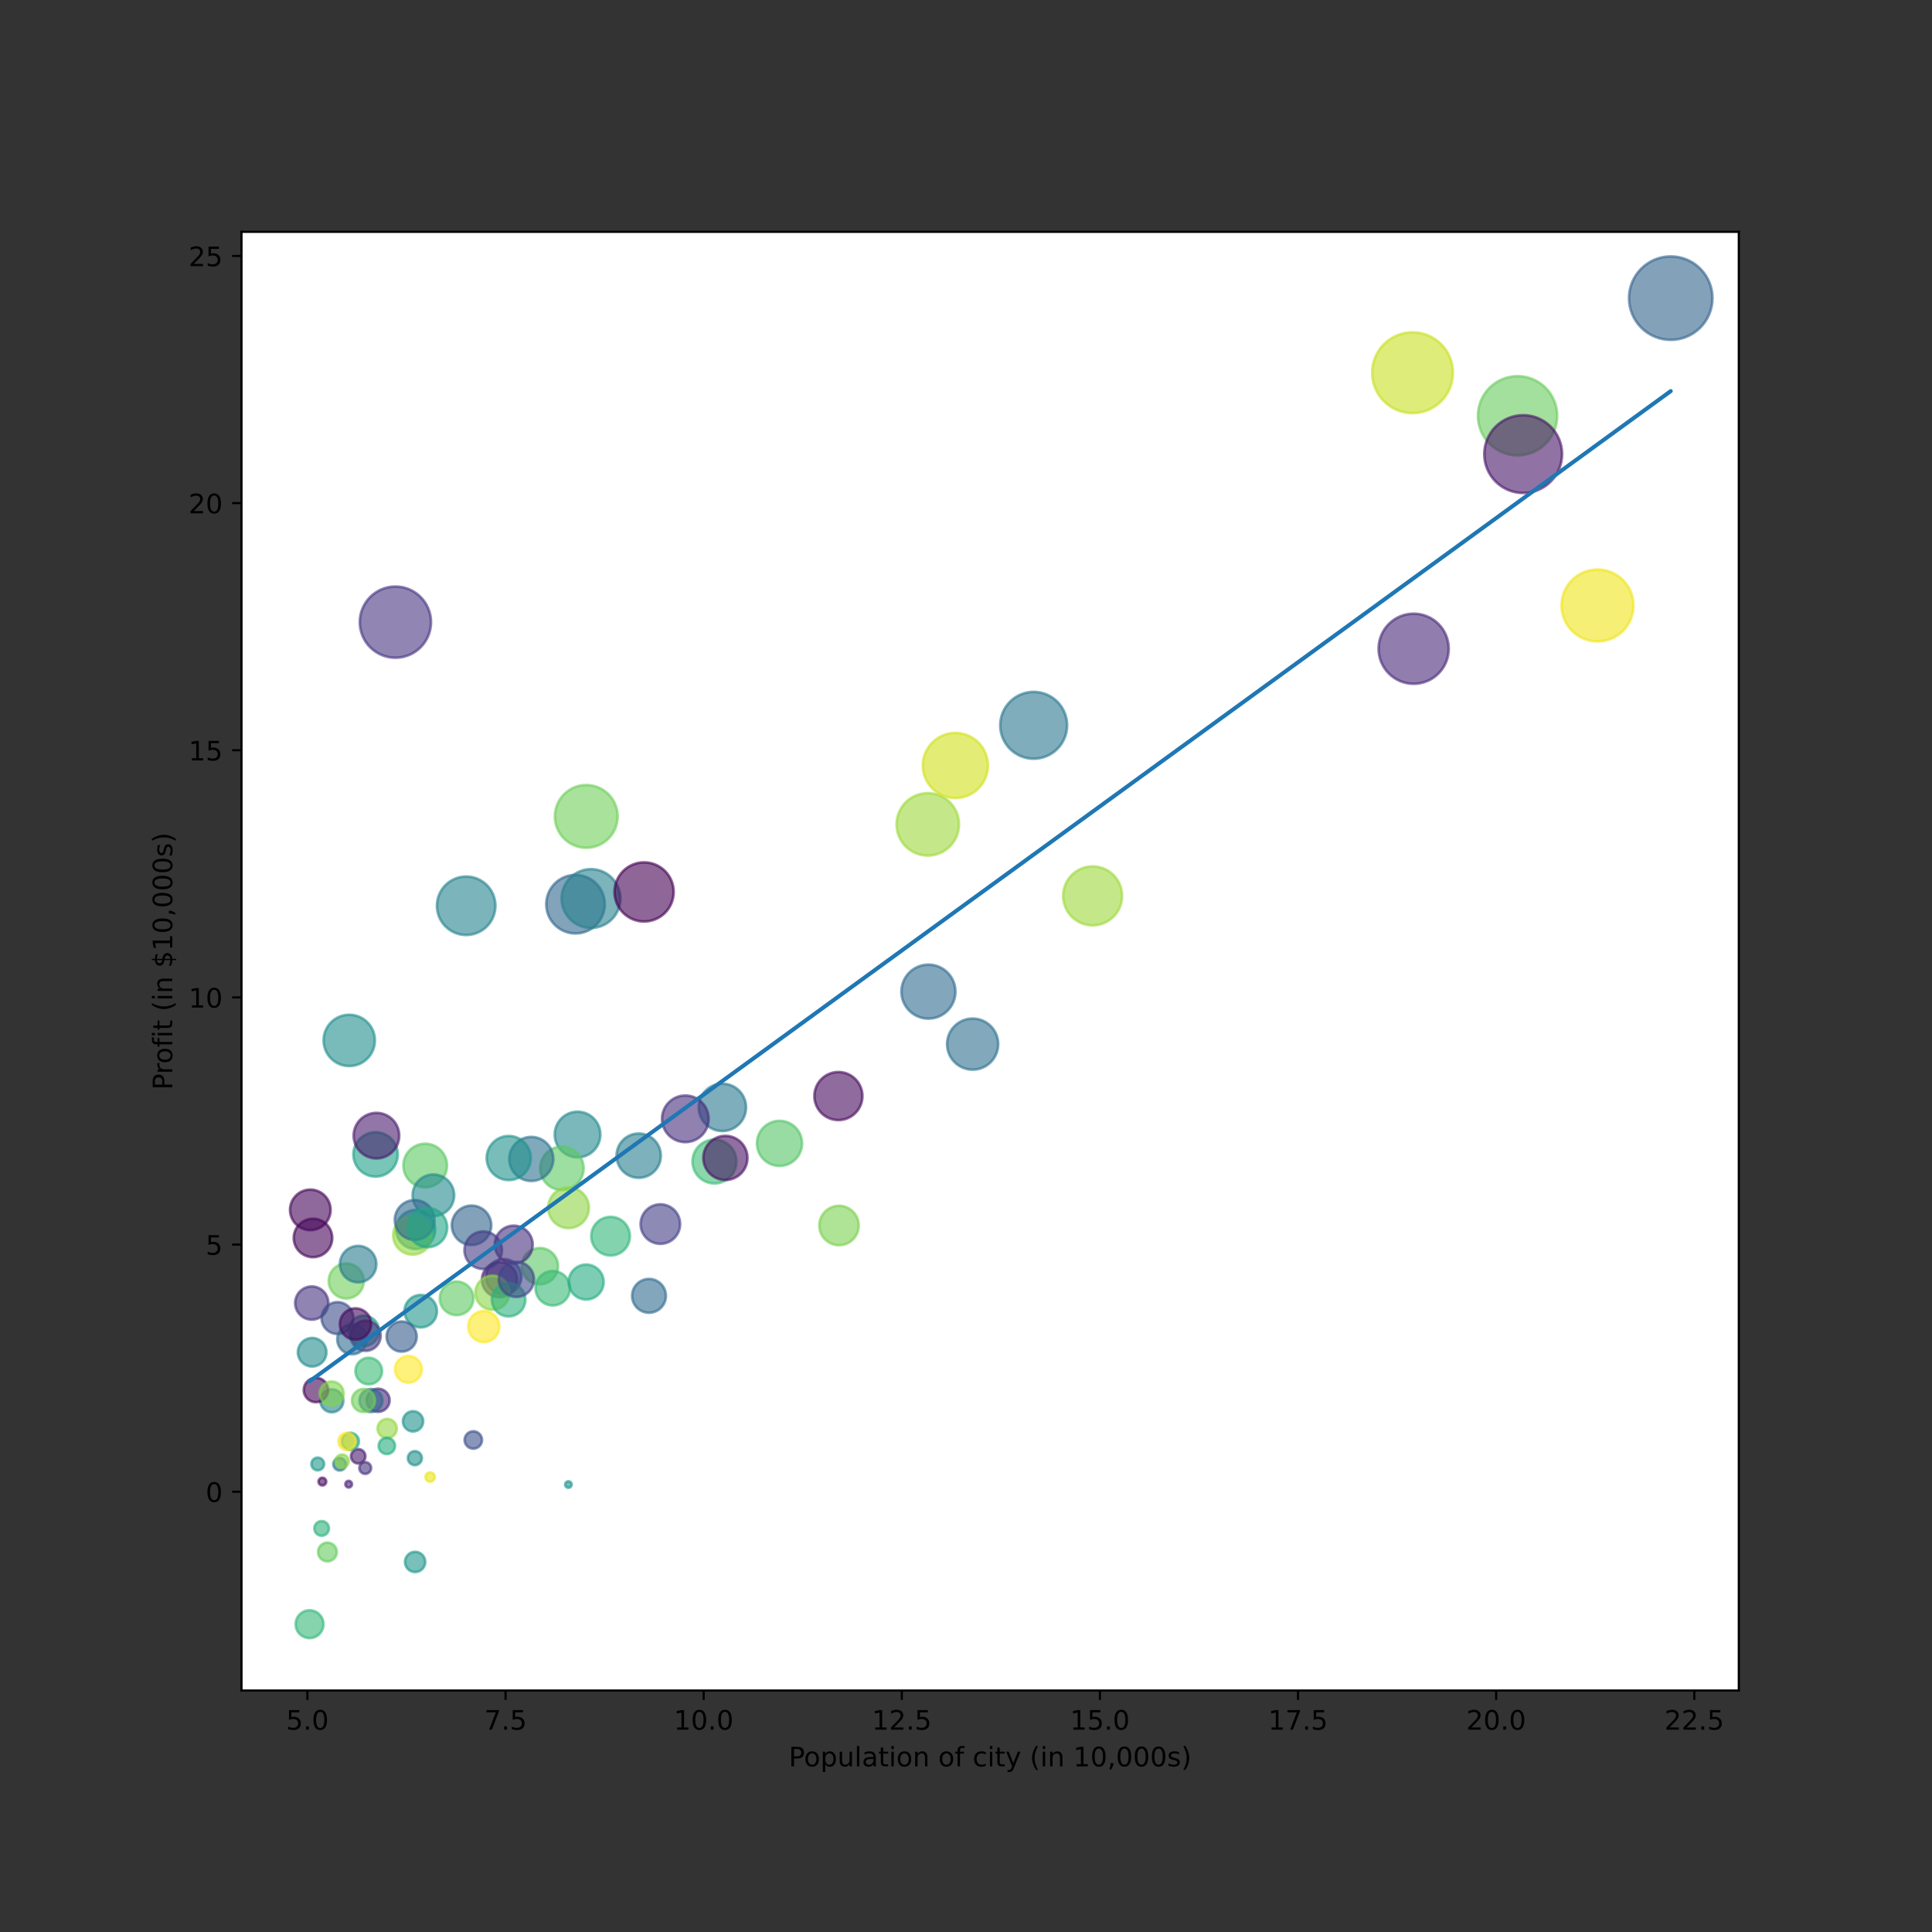 <?xml version="1.0" encoding="utf-8" standalone="no"?>
<!DOCTYPE svg PUBLIC "-//W3C//DTD SVG 1.1//EN"
  "http://www.w3.org/Graphics/SVG/1.1/DTD/svg11.dtd">
<!-- Created with matplotlib (https://matplotlib.org/) -->
<svg height="720pt" version="1.1" viewBox="0 0 720 720" width="720pt" xmlns="http://www.w3.org/2000/svg" xmlns:xlink="http://www.w3.org/1999/xlink">
 <rect x="0" y="0" width="720" height="720" fill="#333333" stroke="none"/>
 <defs>
  <style type="text/css">*{stroke-linecap:butt;stroke-linejoin:round;}</style>
 </defs>
 <g id="figure_1">
  <g id="patch_1">
   <path d="M 0 720 
L 720 720 
L 720 0 
L 0 0 
z
" style="fill:none;"/>
  </g>
  <g id="axes_1">
   <g id="patch_2">
    <path d="M 90 630 
L 648 630 
L 648 86.4 
L 90 86.4 
z
" style="fill:#ffffff;"/>
   </g>
   <g id="PathCollection_1">
    <path clip-path="url(#pe01e495b07)" d="M 147.354 245.119 
C 150.872 245.119 154.246 243.722 156.733 241.235 
C 159.22 238.747 160.618 235.374 160.618 231.856 
C 160.618 228.338 159.22 224.965 156.733 222.477 
C 154.246 219.99 150.872 218.593 147.354 218.593 
C 143.837 218.593 140.463 219.99 137.976 222.477 
C 135.489 224.965 134.091 228.338 134.091 231.856 
C 134.091 235.374 135.489 238.747 137.976 241.235 
C 140.463 243.722 143.837 245.119 147.354 245.119 
z
" style="fill:#463480;fill-opacity:0.6;stroke:#463480;stroke-opacity:0.6;"/>
    <path clip-path="url(#pe01e495b07)" d="M 130.154 397.282 
C 132.688 397.282 135.119 396.276 136.911 394.484 
C 138.702 392.692 139.709 390.261 139.709 387.727 
C 139.709 385.193 138.702 382.763 136.911 380.971 
C 135.119 379.179 132.688 378.172 130.154 378.172 
C 127.62 378.172 125.189 379.179 123.398 380.971 
C 121.606 382.763 120.599 385.193 120.599 387.727 
C 120.599 390.261 121.606 392.692 123.398 394.484 
C 125.189 396.276 127.62 397.282 130.154 397.282 
z
" style="fill:#218e8d;fill-opacity:0.6;stroke:#218e8d;stroke-opacity:0.6;"/>
    <path clip-path="url(#pe01e495b07)" d="M 218.486 315.937 
C 221.586 315.937 224.559 314.706 226.751 312.514 
C 228.943 310.322 230.175 307.349 230.175 304.249 
C 230.175 301.149 228.943 298.176 226.751 295.984 
C 224.559 293.792 221.586 292.56 218.486 292.56 
C 215.386 292.56 212.413 293.792 210.221 295.984 
C 208.029 298.176 206.798 301.149 206.798 304.249 
C 206.798 307.349 208.029 310.322 210.221 312.514 
C 212.413 314.706 215.386 315.937 218.486 315.937 
z
" style="fill:#6ece58;fill-opacity:0.6;stroke:#6ece58;stroke-opacity:0.6;"/>
    <path clip-path="url(#pe01e495b07)" d="M 173.731 348.441 
C 176.618 348.441 179.388 347.294 181.43 345.252 
C 183.471 343.21 184.619 340.441 184.619 337.553 
C 184.619 334.666 183.471 331.896 181.43 329.855 
C 179.388 327.813 176.618 326.666 173.731 326.666 
C 170.844 326.666 168.074 327.813 166.032 329.855 
C 163.991 331.896 162.843 334.666 162.843 337.553 
C 162.843 340.441 163.991 343.21 166.032 345.252 
C 168.074 347.294 170.844 348.441 173.731 348.441 
z
" style="fill:#25838e;fill-opacity:0.6;stroke:#25838e;stroke-opacity:0.6;"/>
    <path clip-path="url(#pe01e495b07)" d="M 139.962 438.482 
C 142.153 438.482 144.254 437.612 145.803 436.063 
C 147.352 434.514 148.223 432.412 148.223 430.222 
C 148.223 428.031 147.352 425.93 145.803 424.381 
C 144.254 422.832 142.153 421.961 139.962 421.961 
C 137.772 421.961 135.67 422.832 134.121 424.381 
C 132.572 425.93 131.702 428.031 131.702 430.222 
C 131.702 432.412 132.572 434.514 134.121 436.063 
C 135.67 437.612 137.772 438.482 139.962 438.482 
z
" style="fill:#1fa188;fill-opacity:0.6;stroke:#1fa188;stroke-opacity:0.6;"/>
    <path clip-path="url(#pe01e495b07)" d="M 214.479 347.866 
C 217.37 347.866 220.143 346.717 222.188 344.673 
C 224.232 342.628 225.381 339.855 225.381 336.964 
C 225.381 334.073 224.232 331.299 222.188 329.255 
C 220.143 327.21 217.37 326.062 214.479 326.062 
C 211.587 326.062 208.814 327.21 206.769 329.255 
C 204.725 331.299 203.576 334.073 203.576 336.964 
C 203.576 339.855 204.725 342.628 206.769 344.673 
C 208.814 346.717 211.587 347.866 214.479 347.866 
z
" style="fill:#31668e;fill-opacity:0.6;stroke:#31668e;stroke-opacity:0.6;"/>
    <path clip-path="url(#pe01e495b07)" d="M 187.706 482.407 
C 189.455 482.407 191.132 481.712 192.369 480.475 
C 193.606 479.239 194.3 477.561 194.3 475.813 
C 194.3 474.064 193.606 472.386 192.369 471.15 
C 191.132 469.913 189.455 469.218 187.706 469.218 
C 185.957 469.218 184.28 469.913 183.044 471.15 
C 181.807 472.386 181.112 474.064 181.112 475.813 
C 181.112 477.561 181.807 479.239 183.044 480.475 
C 184.28 481.712 185.957 482.407 187.706 482.407 
z
" style="fill:#3e4989;fill-opacity:0.6;stroke:#3e4989;stroke-opacity:0.6;"/>
    <path clip-path="url(#pe01e495b07)" d="M 220.243 345.818 
C 223.149 345.818 225.935 344.664 227.989 342.61 
C 230.044 340.556 231.198 337.769 231.198 334.864 
C 231.198 331.959 230.044 329.172 227.989 327.118 
C 225.935 325.064 223.149 323.909 220.243 323.909 
C 217.338 323.909 214.552 325.064 212.498 327.118 
C 210.443 329.172 209.289 331.959 209.289 334.864 
C 209.289 337.769 210.443 340.556 212.498 342.61 
C 214.552 344.664 217.338 345.818 220.243 345.818 
z
" style="fill:#27808e;fill-opacity:0.6;stroke:#27808e;stroke-opacity:0.6;"/>
    <path clip-path="url(#pe01e495b07)" d="M 158.462 442.482 
C 160.616 442.482 162.683 441.626 164.206 440.103 
C 165.729 438.58 166.585 436.513 166.585 434.359 
C 166.585 432.205 165.729 430.138 164.206 428.615 
C 162.683 427.092 160.616 426.236 158.462 426.236 
C 156.308 426.236 154.241 427.092 152.718 428.615 
C 151.195 430.138 150.339 432.205 150.339 434.359 
C 150.339 436.513 151.195 438.58 152.718 440.103 
C 154.241 441.626 156.308 442.482 158.462 442.482 
z
" style="fill:#5cc863;fill-opacity:0.6;stroke:#5cc863;stroke-opacity:0.6;"/>
    <path clip-path="url(#pe01e495b07)" d="M 116.182 491.785 
C 117.82 491.785 119.392 491.134 120.55 489.975 
C 121.709 488.817 122.36 487.245 122.36 485.607 
C 122.36 483.968 121.709 482.397 120.55 481.238 
C 119.392 480.08 117.82 479.429 116.182 479.429 
C 114.543 479.429 112.972 480.08 111.813 481.238 
C 110.655 482.397 110.004 483.968 110.004 485.607 
C 110.004 487.245 110.655 488.817 111.813 489.975 
C 112.972 491.134 114.543 491.785 116.182 491.785 
z
" style="fill:#46337f;fill-opacity:0.6;stroke:#46337f;stroke-opacity:0.6;"/>
    <path clip-path="url(#pe01e495b07)" d="M 135.559 501.706 
C 137.071 501.706 138.522 501.105 139.591 500.036 
C 140.661 498.967 141.262 497.516 141.262 496.003 
C 141.262 494.491 140.661 493.04 139.591 491.971 
C 138.522 490.902 137.071 490.301 135.559 490.301 
C 134.046 490.301 132.596 490.902 131.526 491.971 
C 130.457 493.04 129.856 494.491 129.856 496.003 
C 129.856 497.516 130.457 498.967 131.526 500.036 
C 132.596 501.105 134.046 501.706 135.559 501.706 
z
" style="fill:#1e9d89;fill-opacity:0.6;stroke:#1e9d89;stroke-opacity:0.6;"/>
    <path clip-path="url(#pe01e495b07)" d="M 385.215 282.752 
C 388.518 282.752 391.685 281.44 394.02 279.105 
C 396.355 276.77 397.667 273.602 397.667 270.3 
C 397.667 266.997 396.355 263.83 394.02 261.495 
C 391.685 259.16 388.518 257.848 385.215 257.848 
C 381.913 257.848 378.746 259.16 376.411 261.495 
C 374.076 263.83 372.764 266.997 372.764 270.3 
C 372.764 273.602 374.076 276.77 376.411 279.105 
C 378.746 281.44 381.913 282.752 385.215 282.752 
z
" style="fill:#2a778e;fill-opacity:0.6;stroke:#2a778e;stroke-opacity:0.6;"/>
    <path clip-path="url(#pe01e495b07)" d="M 136.247 503.409 
C 137.737 503.409 139.165 502.817 140.219 501.764 
C 141.272 500.711 141.864 499.282 141.864 497.792 
C 141.864 496.302 141.272 494.874 140.219 493.82 
C 139.165 492.767 137.737 492.175 136.247 492.175 
C 134.757 492.175 133.328 492.767 132.275 493.82 
C 131.222 494.874 130.63 496.302 130.63 497.792 
C 130.63 499.282 131.222 500.711 132.275 501.764 
C 133.328 502.817 134.757 503.409 136.247 503.409 
z
" style="fill:#453781;fill-opacity:0.6;stroke:#453781;stroke-opacity:0.6;"/>
    <path clip-path="url(#pe01e495b07)" d="M 215.232 431.308 
C 217.486 431.308 219.648 430.412 221.242 428.818 
C 222.836 427.224 223.732 425.062 223.732 422.807 
C 223.732 420.553 222.836 418.391 221.242 416.797 
C 219.648 415.203 217.486 414.307 215.232 414.307 
C 212.977 414.307 210.815 415.203 209.221 416.797 
C 207.627 418.391 206.731 420.553 206.731 422.807 
C 206.731 425.062 207.627 427.224 209.221 428.818 
C 210.815 430.412 212.977 431.308 215.232 431.308 
z
" style="fill:#23898e;fill-opacity:0.6;stroke:#23898e;stroke-opacity:0.6;"/>
    <path clip-path="url(#pe01e495b07)" d="M 133.491 545.395 
C 134.201 545.395 134.882 545.113 135.384 544.611 
C 135.886 544.109 136.168 543.428 136.168 542.718 
C 136.168 542.009 135.886 541.328 135.384 540.826 
C 134.882 540.324 134.201 540.042 133.491 540.042 
C 132.782 540.042 132.101 540.324 131.599 540.826 
C 131.097 541.328 130.815 542.009 130.815 542.718 
C 130.815 543.428 131.097 544.109 131.599 544.611 
C 132.101 545.113 132.782 545.395 133.491 545.395 
z
" style="fill:#481b6d;fill-opacity:0.6;stroke:#481b6d;stroke-opacity:0.6;"/>
    <path clip-path="url(#pe01e495b07)" d="M 125.774 497.128 
C 127.346 497.128 128.854 496.504 129.965 495.392 
C 131.077 494.281 131.701 492.773 131.701 491.201 
C 131.701 489.629 131.077 488.122 129.965 487.01 
C 128.854 485.899 127.346 485.274 125.774 485.274 
C 124.202 485.274 122.695 485.899 121.583 487.01 
C 120.472 488.122 119.847 489.629 119.847 491.201 
C 119.847 492.773 120.472 494.281 121.583 495.392 
C 122.695 496.504 124.202 497.128 125.774 497.128 
z
" style="fill:#3d4d8a;fill-opacity:0.6;stroke:#3d4d8a;stroke-opacity:0.6;"/>
    <path clip-path="url(#pe01e495b07)" d="M 154.894 465.477 
C 156.826 465.477 158.679 464.709 160.045 463.344 
C 161.41 461.978 162.178 460.125 162.178 458.193 
C 162.178 456.262 161.41 454.409 160.045 453.043 
C 158.679 451.677 156.826 450.91 154.894 450.91 
C 152.963 450.91 151.11 451.677 149.744 453.043 
C 148.378 454.409 147.611 456.262 147.611 458.193 
C 147.611 460.125 148.378 461.978 149.744 463.344 
C 151.11 464.709 152.963 465.477 154.894 465.477 
z
" style="fill:#218e8d;fill-opacity:0.6;stroke:#218e8d;stroke-opacity:0.6;"/>
    <path clip-path="url(#pe01e495b07)" d="M 118.412 547.949 
C 119.04 547.949 119.642 547.7 120.086 547.256 
C 120.53 546.812 120.78 546.209 120.78 545.581 
C 120.78 544.953 120.53 544.351 120.086 543.907 
C 119.642 543.463 119.04 543.213 118.412 543.213 
C 117.783 543.213 117.181 543.463 116.737 543.907 
C 116.293 544.351 116.043 544.953 116.043 545.581 
C 116.043 546.209 116.293 546.812 116.737 547.256 
C 117.181 547.7 117.783 547.949 118.412 547.949 
z
" style="fill:#1f988b;fill-opacity:0.6;stroke:#1f988b;stroke-opacity:0.6;"/>
    <path clip-path="url(#pe01e495b07)" d="M 156.79 494.686 
C 158.393 494.686 159.93 494.049 161.064 492.916 
C 162.197 491.782 162.833 490.245 162.833 488.643 
C 162.833 487.04 162.197 485.503 161.064 484.37 
C 159.93 483.236 158.393 482.6 156.79 482.6 
C 155.188 482.6 153.651 483.236 152.517 484.37 
C 151.384 485.503 150.747 487.04 150.747 488.643 
C 150.747 490.245 151.384 491.782 152.517 492.916 
C 153.651 494.049 155.188 494.686 156.79 494.686 
z
" style="fill:#1f978b;fill-opacity:0.6;stroke:#1f978b;stroke-opacity:0.6;"/>
    <path clip-path="url(#pe01e495b07)" d="M 175.727 463.978 
C 177.674 463.978 179.542 463.204 180.918 461.828 
C 182.295 460.451 183.069 458.584 183.069 456.637 
C 183.069 454.69 182.295 452.822 180.918 451.446 
C 179.542 450.069 177.674 449.296 175.727 449.296 
C 173.781 449.296 171.913 450.069 170.536 451.446 
C 169.16 452.822 168.386 454.69 168.386 456.637 
C 168.386 458.584 169.16 460.451 170.536 461.828 
C 171.913 463.204 173.781 463.978 175.727 463.978 
z
" style="fill:#33628d;fill-opacity:0.6;stroke:#33628d;stroke-opacity:0.6;"/>
    <path clip-path="url(#pe01e495b07)" d="M 149.688 503.698 
C 151.173 503.698 152.598 503.108 153.649 502.057 
C 154.7 501.007 155.29 499.582 155.29 498.096 
C 155.29 496.61 154.7 495.185 153.649 494.135 
C 152.598 493.084 151.173 492.494 149.688 492.494 
C 148.202 492.494 146.777 493.084 145.726 494.135 
C 144.676 495.185 144.085 496.61 144.085 498.096 
C 144.085 499.582 144.676 501.007 145.726 502.057 
C 146.777 503.108 148.202 503.698 149.688 503.698 
z
" style="fill:#365c8d;fill-opacity:0.6;stroke:#365c8d;stroke-opacity:0.6;"/>
    <path clip-path="url(#pe01e495b07)" d="M 565.548 169.704 
C 569.461 169.704 573.214 168.149 575.98 165.382 
C 578.747 162.616 580.301 158.863 580.301 154.95 
C 580.301 151.037 578.747 147.284 575.98 144.518 
C 573.214 141.751 569.461 140.196 565.548 140.196 
C 561.635 140.196 557.882 141.751 555.115 144.518 
C 552.349 147.284 550.794 151.037 550.794 154.95 
C 550.794 158.863 552.349 162.616 555.115 165.382 
C 557.882 168.149 561.635 169.704 565.548 169.704 
z
" style="fill:#67cc5c;fill-opacity:0.6;stroke:#67cc5c;stroke-opacity:0.6;"/>
    <path clip-path="url(#pe01e495b07)" d="M 129.044 483.913 
C 130.775 483.913 132.436 483.225 133.66 482.001 
C 134.885 480.776 135.573 479.115 135.573 477.384 
C 135.573 475.652 134.885 473.991 133.66 472.767 
C 132.436 471.543 130.775 470.855 129.044 470.855 
C 127.312 470.855 125.651 471.543 124.427 472.767 
C 123.202 473.991 122.514 475.652 122.514 477.384 
C 122.514 479.115 123.202 480.776 124.427 482.001 
C 125.651 483.225 127.312 483.913 129.044 483.913 
z
" style="fill:#6ece58;fill-opacity:0.6;stroke:#6ece58;stroke-opacity:0.6;"/>
    <path clip-path="url(#pe01e495b07)" d="M 153.734 467.557 
C 155.644 467.557 157.476 466.798 158.827 465.447 
C 160.177 464.096 160.936 462.264 160.936 460.354 
C 160.936 458.444 160.177 456.612 158.827 455.261 
C 157.476 453.911 155.644 453.152 153.734 453.152 
C 151.824 453.152 149.992 453.911 148.641 455.261 
C 147.29 456.612 146.531 458.444 146.531 460.354 
C 146.531 462.264 147.29 464.096 148.641 465.447 
C 149.992 466.798 151.824 467.557 153.734 467.557 
z
" style="fill:#95d840;fill-opacity:0.6;stroke:#95d840;stroke-opacity:0.6;"/>
    <path clip-path="url(#pe01e495b07)" d="M 131.253 504.681 
C 132.725 504.681 134.137 504.096 135.179 503.055 
C 136.22 502.014 136.805 500.602 136.805 499.129 
C 136.805 497.657 136.22 496.245 135.179 495.204 
C 134.137 494.162 132.725 493.577 131.253 493.577 
C 129.78 493.577 128.368 494.162 127.327 495.204 
C 126.286 496.245 125.701 497.657 125.701 499.129 
C 125.701 500.602 126.286 502.014 127.327 503.055 
C 128.368 504.096 129.78 504.681 131.253 504.681 
z
" style="fill:#2f6b8e;fill-opacity:0.6;stroke:#2f6b8e;stroke-opacity:0.6;"/>
    <path clip-path="url(#pe01e495b07)" d="M 526.416 153.952 
C 530.406 153.952 534.233 152.366 537.055 149.545 
C 539.876 146.723 541.462 142.896 541.462 138.906 
C 541.462 134.916 539.876 131.088 537.055 128.267 
C 534.233 125.445 530.406 123.86 526.416 123.86 
C 522.426 123.86 518.598 125.445 515.777 128.267 
C 512.955 131.088 511.37 134.916 511.37 138.906 
C 511.37 142.896 512.955 146.723 515.777 149.545 
C 518.598 152.366 522.426 153.952 526.416 153.952 
z
" style="fill:#c8e020;fill-opacity:0.6;stroke:#c8e020;stroke-opacity:0.6;"/>
    <path clip-path="url(#pe01e495b07)" d="M 345.759 318.834 
C 348.84 318.834 351.796 317.61 353.975 315.431 
C 356.154 313.252 357.378 310.296 357.378 307.215 
C 357.378 304.133 356.154 301.177 353.975 298.998 
C 351.796 296.82 348.84 295.595 345.759 295.595 
C 342.677 295.595 339.721 296.82 337.542 298.998 
C 335.363 301.177 334.139 304.133 334.139 307.215 
C 334.139 310.296 335.363 313.252 337.542 315.431 
C 339.721 317.61 342.677 318.834 345.759 318.834 
z
" style="fill:#9dd93b;fill-opacity:0.6;stroke:#9dd93b;stroke-opacity:0.6;"/>
    <path clip-path="url(#pe01e495b07)" d="M 290.501 434.501 
C 292.727 434.501 294.863 433.617 296.437 432.042 
C 298.011 430.468 298.896 428.333 298.896 426.107 
C 298.896 423.88 298.011 421.745 296.437 420.171 
C 294.863 418.597 292.727 417.712 290.501 417.712 
C 288.275 417.712 286.139 418.597 284.565 420.171 
C 282.991 421.745 282.107 423.88 282.107 426.107 
C 282.107 428.333 282.991 430.468 284.565 432.042 
C 286.139 433.617 288.275 434.501 290.501 434.501 
z
" style="fill:#54c568;fill-opacity:0.6;stroke:#54c568;stroke-opacity:0.6;"/>
    <path clip-path="url(#pe01e495b07)" d="M 356.036 297.397 
C 359.251 297.397 362.334 296.12 364.607 293.847 
C 366.88 291.574 368.157 288.49 368.157 285.276 
C 368.157 282.061 366.88 278.978 364.607 276.705 
C 362.334 274.432 359.251 273.155 356.036 273.155 
C 352.822 273.155 349.738 274.432 347.465 276.705 
C 345.192 278.978 343.915 282.061 343.915 285.276 
C 343.915 288.49 345.192 291.574 347.465 293.847 
C 349.738 296.12 352.822 297.397 356.036 297.397 
z
" style="fill:#d0e11c;fill-opacity:0.6;stroke:#d0e11c;stroke-opacity:0.6;"/>
    <path clip-path="url(#pe01e495b07)" d="M 622.636 126.648 
C 626.757 126.648 630.71 125.011 633.624 122.097 
C 636.538 119.183 638.176 115.23 638.176 111.109 
C 638.176 106.988 636.538 103.035 633.624 100.121 
C 630.71 97.207 626.757 95.57 622.636 95.57 
C 618.515 95.57 614.562 97.207 611.648 100.121 
C 608.734 103.035 607.097 106.988 607.097 111.109 
C 607.097 115.23 608.734 119.183 611.648 122.097 
C 614.562 125.011 618.515 126.648 622.636 126.648 
z
" style="fill:#33638d;fill-opacity:0.6;stroke:#33638d;stroke-opacity:0.6;"/>
    <path clip-path="url(#pe01e495b07)" d="M 122.023 581.877 
C 122.95 581.877 123.838 581.509 124.493 580.854 
C 125.148 580.199 125.516 579.31 125.516 578.384 
C 125.516 577.458 125.148 576.569 124.493 575.914 
C 123.838 575.259 122.95 574.891 122.023 574.891 
C 121.097 574.891 120.209 575.259 119.554 575.914 
C 118.899 576.569 118.531 577.458 118.531 578.384 
C 118.531 579.31 118.899 580.199 119.554 580.854 
C 120.209 581.509 121.097 581.877 122.023 581.877 
z
" style="fill:#65cb5e;fill-opacity:0.6;stroke:#65cb5e;stroke-opacity:0.6;"/>
    <path clip-path="url(#pe01e495b07)" d="M 161.51 453.194 
C 163.564 453.194 165.533 452.378 166.986 450.926 
C 168.438 449.474 169.254 447.504 169.254 445.45 
C 169.254 443.396 168.438 441.426 166.986 439.974 
C 165.533 438.522 163.564 437.706 161.51 437.706 
C 159.456 437.706 157.486 438.522 156.034 439.974 
C 154.582 441.426 153.766 443.396 153.766 445.45 
C 153.766 447.504 154.582 449.474 156.034 450.926 
C 157.486 452.378 159.456 453.194 161.51 453.194 
z
" style="fill:#23898e;fill-opacity:0.6;stroke:#23898e;stroke-opacity:0.6;"/>
    <path clip-path="url(#pe01e495b07)" d="M 240.034 343.411 
C 242.955 343.411 245.757 342.25 247.823 340.185 
C 249.889 338.119 251.049 335.317 251.049 332.396 
C 251.049 329.474 249.889 326.672 247.823 324.606 
C 245.757 322.541 242.955 321.38 240.034 321.38 
C 237.113 321.38 234.311 322.541 232.245 324.606 
C 230.179 326.672 229.019 329.474 229.019 332.396 
C 229.019 335.317 230.179 338.119 232.245 340.185 
C 234.311 342.25 237.113 343.411 240.034 343.411 
z
" style="fill:#440154;fill-opacity:0.6;stroke:#440154;stroke-opacity:0.6;"/>
    <path clip-path="url(#pe01e495b07)" d="M 140.907 526.143 
C 142.048 526.143 143.142 525.689 143.948 524.883 
C 144.755 524.076 145.208 522.983 145.208 521.842 
C 145.208 520.701 144.755 519.607 143.948 518.801 
C 143.142 517.995 142.048 517.541 140.907 517.541 
C 139.767 517.541 138.673 517.995 137.866 518.801 
C 137.06 519.607 136.607 520.701 136.607 521.842 
C 136.607 522.983 137.06 524.076 137.866 524.883 
C 138.673 525.689 139.767 526.143 140.907 526.143 
z
" style="fill:#472a7a;fill-opacity:0.6;stroke:#472a7a;stroke-opacity:0.6;"/>
    <path clip-path="url(#pe01e495b07)" d="M 209.405 443.481 
C 211.55 443.481 213.607 442.629 215.124 441.112 
C 216.641 439.595 217.493 437.537 217.493 435.392 
C 217.493 433.247 216.641 431.19 215.124 429.673 
C 213.607 428.156 211.55 427.304 209.405 427.304 
C 207.26 427.304 205.202 428.156 203.685 429.673 
C 202.168 431.19 201.316 433.247 201.316 435.392 
C 201.316 437.537 202.168 439.595 203.685 441.112 
C 205.202 442.629 207.26 443.481 209.405 443.481 
z
" style="fill:#5cc863;fill-opacity:0.6;stroke:#5cc863;stroke-opacity:0.6;"/>
    <path clip-path="url(#pe01e495b07)" d="M 201.203 478.625 
C 202.994 478.625 204.713 477.913 205.979 476.647 
C 207.246 475.38 207.958 473.662 207.958 471.871 
C 207.958 470.079 207.246 468.361 205.979 467.095 
C 204.713 465.828 202.994 465.116 201.203 465.116 
C 199.412 465.116 197.694 465.828 196.427 467.095 
C 195.16 468.361 194.449 470.079 194.449 471.871 
C 194.449 473.662 195.16 475.38 196.427 476.647 
C 197.694 477.913 199.412 478.625 201.203 478.625 
z
" style="fill:#58c765;fill-opacity:0.6;stroke:#58c765;stroke-opacity:0.6;"/>
    <path clip-path="url(#pe01e495b07)" d="M 206.002 486.5 
C 207.704 486.5 209.336 485.824 210.539 484.621 
C 211.742 483.418 212.418 481.786 212.418 480.084 
C 212.418 478.383 211.742 476.751 210.539 475.548 
C 209.336 474.344 207.704 473.668 206.002 473.668 
C 204.301 473.668 202.669 474.344 201.466 475.548 
C 200.262 476.751 199.586 478.383 199.586 480.084 
C 199.586 481.786 200.262 483.418 201.466 484.621 
C 202.669 485.824 204.301 486.5 206.002 486.5 
z
" style="fill:#38b977;fill-opacity:0.6;stroke:#38b977;stroke-opacity:0.6;"/>
    <path clip-path="url(#pe01e495b07)" d="M 132.475 499.238 
C 134.02 499.238 135.502 498.625 136.594 497.532 
C 137.686 496.44 138.3 494.958 138.3 493.414 
C 138.3 491.869 137.686 490.387 136.594 489.295 
C 135.502 488.202 134.02 487.589 132.475 487.589 
C 130.931 487.589 129.449 488.202 128.357 489.295 
C 127.264 490.387 126.651 491.869 126.651 493.414 
C 126.651 494.958 127.264 496.44 128.357 497.532 
C 129.449 498.625 130.931 499.238 132.475 499.238 
z
" style="fill:#460a5d;fill-opacity:0.6;stroke:#460a5d;stroke-opacity:0.6;"/>
    <path clip-path="url(#pe01e495b07)" d="M 345.995 379.608 
C 348.662 379.608 351.221 378.548 353.107 376.662 
C 354.993 374.776 356.053 372.217 356.053 369.55 
C 356.053 366.882 354.993 364.324 353.107 362.438 
C 351.221 360.551 348.662 359.492 345.995 359.492 
C 343.327 359.492 340.769 360.551 338.882 362.438 
C 336.996 364.324 335.936 366.882 335.936 369.55 
C 335.936 372.217 336.996 374.776 338.882 376.662 
C 340.769 378.548 343.327 379.608 345.995 379.608 
z
" style="fill:#2f6b8e;fill-opacity:0.6;stroke:#2f6b8e;stroke-opacity:0.6;"/>
    <path clip-path="url(#pe01e495b07)" d="M 154.54 462.06 
C 156.506 462.06 158.392 461.279 159.783 459.888 
C 161.173 458.498 161.954 456.612 161.954 454.646 
C 161.954 452.679 161.173 450.793 159.783 449.403 
C 158.392 448.012 156.506 447.231 154.54 447.231 
C 152.574 447.231 150.688 448.012 149.297 449.403 
C 147.907 450.793 147.126 452.679 147.126 454.646 
C 147.126 456.612 147.907 458.498 149.297 459.888 
C 150.688 461.279 152.574 462.06 154.54 462.06 
z
" style="fill:#31688e;fill-opacity:0.6;stroke:#31688e;stroke-opacity:0.6;"/>
    <path clip-path="url(#pe01e495b07)" d="M 126.586 548.018 
C 127.212 548.018 127.812 547.769 128.255 547.327 
C 128.697 546.884 128.946 546.284 128.946 545.659 
C 128.946 545.033 128.697 544.433 128.255 543.99 
C 127.812 543.548 127.212 543.299 126.586 543.299 
C 125.961 543.299 125.361 543.548 124.918 543.99 
C 124.476 544.433 124.227 545.033 124.227 545.659 
C 124.227 546.284 124.476 546.884 124.918 547.327 
C 125.361 547.769 125.961 548.018 126.586 548.018 
z
" style="fill:#2b758e;fill-opacity:0.6;stroke:#2b758e;stroke-opacity:0.6;"/>
    <path clip-path="url(#pe01e495b07)" d="M 170.166 490.113 
C 171.825 490.113 173.416 489.454 174.589 488.281 
C 175.761 487.108 176.42 485.517 176.42 483.859 
C 176.42 482.2 175.761 480.609 174.589 479.436 
C 173.416 478.264 171.825 477.605 170.166 477.605 
C 168.508 477.605 166.917 478.264 165.744 479.436 
C 164.571 480.609 163.912 482.2 163.912 483.859 
C 163.912 485.517 164.571 487.108 165.744 488.281 
C 166.917 489.454 168.508 490.113 170.166 490.113 
z
" style="fill:#5ec962;fill-opacity:0.6;stroke:#5ec962;stroke-opacity:0.6;"/>
    <path clip-path="url(#pe01e495b07)" d="M 312.681 464.047 
C 314.627 464.047 316.494 463.274 317.87 461.898 
C 319.246 460.522 320.019 458.655 320.019 456.709 
C 320.019 454.762 319.246 452.896 317.87 451.52 
C 316.494 450.143 314.627 449.37 312.681 449.37 
C 310.735 449.37 308.868 450.143 307.492 451.52 
C 306.116 452.896 305.342 454.762 305.342 456.709 
C 305.342 458.655 306.116 460.522 307.492 461.898 
C 308.868 463.274 310.735 464.047 312.681 464.047 
z
" style="fill:#7ad151;fill-opacity:0.6;stroke:#7ad151;stroke-opacity:0.6;"/>
    <path clip-path="url(#pe01e495b07)" d="M 137.419 515.894 
C 138.73 515.894 139.986 515.373 140.913 514.447 
C 141.839 513.52 142.36 512.264 142.36 510.954 
C 142.36 509.643 141.839 508.387 140.913 507.46 
C 139.986 506.534 138.73 506.013 137.419 506.013 
C 136.109 506.013 134.853 506.534 133.926 507.46 
C 133 508.387 132.479 509.643 132.479 510.954 
C 132.479 512.264 133 513.52 133.926 514.447 
C 134.853 515.373 136.109 515.894 137.419 515.894 
z
" style="fill:#3bbb75;fill-opacity:0.6;stroke:#3bbb75;stroke-opacity:0.6;"/>
    <path clip-path="url(#pe01e495b07)" d="M 197.993 440.112 
C 200.169 440.112 202.256 439.247 203.794 437.709 
C 205.333 436.17 206.198 434.083 206.198 431.907 
C 206.198 429.731 205.333 427.644 203.794 426.106 
C 202.256 424.567 200.169 423.702 197.993 423.702 
C 195.817 423.702 193.73 424.567 192.191 426.106 
C 190.653 427.644 189.788 429.731 189.788 431.907 
C 189.788 434.083 190.653 436.17 192.191 437.709 
C 193.73 439.247 195.817 440.112 197.993 440.112 
z
" style="fill:#2c718e;fill-opacity:0.6;stroke:#2c718e;stroke-opacity:0.6;"/>
    <path clip-path="url(#pe01e495b07)" d="M 176.386 539.872 
C 177.244 539.872 178.067 539.531 178.673 538.925 
C 179.28 538.318 179.621 537.495 179.621 536.637 
C 179.621 535.78 179.28 534.957 178.673 534.35 
C 178.067 533.744 177.244 533.403 176.386 533.403 
C 175.528 533.403 174.705 533.744 174.099 534.35 
C 173.492 534.957 173.151 535.78 173.151 536.637 
C 173.151 537.495 173.492 538.318 174.099 538.925 
C 174.705 539.531 175.528 539.872 176.386 539.872 
z
" style="fill:#3b518b;fill-opacity:0.6;stroke:#3b518b;stroke-opacity:0.6;"/>
    <path clip-path="url(#pe01e495b07)" d="M 116.642 468.51 
C 118.543 468.51 120.365 467.755 121.709 466.412 
C 123.052 465.068 123.807 463.245 123.807 461.345 
C 123.807 459.445 123.052 457.622 121.709 456.279 
C 120.365 454.935 118.543 454.18 116.642 454.18 
C 114.742 454.18 112.92 454.935 111.576 456.279 
C 110.232 457.622 109.477 459.445 109.477 461.345 
C 109.477 463.245 110.232 465.068 111.576 466.412 
C 112.92 467.755 114.742 468.51 116.642 468.51 
z
" style="fill:#450559;fill-opacity:0.6;stroke:#450559;stroke-opacity:0.6;"/>
    <path clip-path="url(#pe01e495b07)" d="M 138.237 526.237 
C 139.376 526.237 140.469 525.785 141.274 524.98 
C 142.079 524.174 142.532 523.082 142.532 521.943 
C 142.532 520.804 142.079 519.712 141.274 518.907 
C 140.469 518.102 139.376 517.649 138.237 517.649 
C 137.099 517.649 136.006 518.102 135.201 518.907 
C 134.396 519.712 133.943 520.804 133.943 521.943 
C 133.943 523.082 134.396 524.174 135.201 524.98 
C 136.006 525.785 137.099 526.237 138.237 526.237 
z
" style="fill:#30698e;fill-opacity:0.6;stroke:#30698e;stroke-opacity:0.6;"/>
    <path clip-path="url(#pe01e495b07)" d="M 312.445 417.414 
C 314.817 417.414 317.093 416.471 318.771 414.793 
C 320.449 413.116 321.391 410.84 321.391 408.467 
C 321.391 406.094 320.449 403.818 318.771 402.141 
C 317.093 400.463 314.817 399.52 312.445 399.52 
C 310.072 399.52 307.796 400.463 306.118 402.141 
C 304.441 403.818 303.498 406.094 303.498 408.467 
C 303.498 410.84 304.441 413.116 306.118 414.793 
C 307.796 416.471 310.072 417.414 312.445 417.414 
z
" style="fill:#460b5e;fill-opacity:0.6;stroke:#460b5e;stroke-opacity:0.6;"/>
    <path clip-path="url(#pe01e495b07)" d="M 130.565 540.351 
C 131.411 540.351 132.222 540.015 132.821 539.417 
C 133.419 538.818 133.755 538.007 133.755 537.161 
C 133.755 536.314 133.419 535.503 132.821 534.905 
C 132.222 534.306 131.411 533.97 130.565 533.97 
C 129.718 533.97 128.907 534.306 128.309 534.905 
C 127.71 535.503 127.374 536.314 127.374 537.161 
C 127.374 538.007 127.71 538.818 128.309 539.417 
C 128.907 540.015 129.718 540.351 130.565 540.351 
z
" style="fill:#22a785;fill-opacity:0.6;stroke:#22a785;stroke-opacity:0.6;"/>
    <path clip-path="url(#pe01e495b07)" d="M 189.591 439.781 
C 191.769 439.781 193.859 438.915 195.4 437.374 
C 196.941 435.833 197.807 433.743 197.807 431.565 
C 197.807 429.386 196.941 427.296 195.4 425.755 
C 193.859 424.214 191.769 423.348 189.591 423.348 
C 187.412 423.348 185.322 424.214 183.781 425.755 
C 182.24 427.296 181.374 429.386 181.374 431.565 
C 181.374 433.743 182.24 435.833 183.781 437.374 
C 185.322 438.915 187.412 439.781 189.591 439.781 
z
" style="fill:#20928c;fill-opacity:0.6;stroke:#20928c;stroke-opacity:0.6;"/>
    <path clip-path="url(#pe01e495b07)" d="M 123.657 526.313 
C 124.794 526.313 125.885 525.861 126.69 525.057 
C 127.494 524.253 127.946 523.162 127.946 522.024 
C 127.946 520.887 127.494 519.796 126.69 518.992 
C 125.885 518.187 124.794 517.735 123.657 517.735 
C 122.519 517.735 121.428 518.187 120.624 518.992 
C 119.82 519.796 119.368 520.887 119.368 522.024 
C 119.368 523.162 119.82 524.253 120.624 525.057 
C 121.428 525.861 122.519 526.313 123.657 526.313 
z
" style="fill:#25848e;fill-opacity:0.6;stroke:#25848e;stroke-opacity:0.6;"/>
    <path clip-path="url(#pe01e495b07)" d="M 186.156 483.463 
C 187.892 483.463 189.558 482.773 190.786 481.545 
C 192.014 480.317 192.704 478.651 192.704 476.914 
C 192.704 475.177 192.014 473.512 190.786 472.284 
C 189.558 471.056 187.892 470.366 186.156 470.366 
C 184.419 470.366 182.753 471.056 181.525 472.284 
C 180.297 473.512 179.607 475.177 179.607 476.914 
C 179.607 478.651 180.297 480.317 181.525 481.545 
C 182.753 482.773 184.419 483.463 186.156 483.463 
z
" style="fill:#482475;fill-opacity:0.6;stroke:#482475;stroke-opacity:0.6;"/>
    <path clip-path="url(#pe01e495b07)" d="M 191.448 470.913 
C 193.323 470.913 195.121 470.168 196.447 468.842 
C 197.773 467.516 198.518 465.718 198.518 463.843 
C 198.518 461.968 197.773 460.17 196.447 458.844 
C 195.121 457.518 193.323 456.773 191.448 456.773 
C 189.573 456.773 187.775 457.518 186.449 458.844 
C 185.123 460.17 184.378 461.968 184.378 463.843 
C 184.378 465.718 185.123 467.516 186.449 468.842 
C 187.775 470.168 189.573 470.913 191.448 470.913 
z
" style="fill:#472f7d;fill-opacity:0.6;stroke:#472f7d;stroke-opacity:0.6;"/>
    <path clip-path="url(#pe01e495b07)" d="M 153.932 533.466 
C 154.932 533.466 155.892 533.068 156.599 532.361 
C 157.307 531.653 157.704 530.693 157.704 529.693 
C 157.704 528.692 157.307 527.733 156.599 527.025 
C 155.892 526.318 154.932 525.92 153.932 525.92 
C 152.931 525.92 151.971 526.318 151.264 527.025 
C 150.556 527.733 150.159 528.692 150.159 529.693 
C 150.159 530.693 150.556 531.653 151.264 532.361 
C 151.971 533.068 152.931 533.466 153.932 533.466 
z
" style="fill:#20928c;fill-opacity:0.6;stroke:#20928c;stroke-opacity:0.6;"/>
    <path clip-path="url(#pe01e495b07)" d="M 154.702 585.858 
C 155.702 585.858 156.661 585.461 157.368 584.754 
C 158.075 584.047 158.472 583.088 158.472 582.088 
C 158.472 581.089 158.075 580.13 157.368 579.423 
C 156.661 578.716 155.702 578.319 154.702 578.319 
C 153.703 578.319 152.744 578.716 152.037 579.423 
C 151.33 580.13 150.933 581.089 150.933 582.088 
C 150.933 583.088 151.33 584.047 152.037 584.754 
C 152.744 585.461 153.703 585.858 154.702 585.858 
z
" style="fill:#1f968b;fill-opacity:0.6;stroke:#1f968b;stroke-opacity:0.6;"/>
    <path clip-path="url(#pe01e495b07)" d="M 152.201 515.284 
C 153.52 515.284 154.786 514.76 155.719 513.827 
C 156.652 512.894 157.176 511.628 157.176 510.309 
C 157.176 508.989 156.652 507.724 155.719 506.791 
C 154.786 505.858 153.52 505.333 152.201 505.333 
C 150.881 505.333 149.616 505.858 148.683 506.791 
C 147.75 507.724 147.225 508.989 147.225 510.309 
C 147.225 511.628 147.75 512.894 148.683 513.827 
C 149.616 514.76 150.881 515.284 152.201 515.284 
z
" style="fill:#fde725;fill-opacity:0.6;stroke:#fde725;stroke-opacity:0.6;"/>
    <path clip-path="url(#pe01e495b07)" d="M 133.462 477.884 
C 135.261 477.884 136.987 477.169 138.26 475.897 
C 139.532 474.624 140.247 472.898 140.247 471.099 
C 140.247 469.299 139.532 467.573 138.26 466.301 
C 136.987 465.028 135.261 464.313 133.462 464.313 
C 131.662 464.313 129.936 465.028 128.664 466.301 
C 127.391 467.573 126.676 469.299 126.676 471.099 
C 126.676 472.898 127.391 474.624 128.664 475.897 
C 129.936 477.169 131.662 477.884 133.462 477.884 
z
" style="fill:#287c8e;fill-opacity:0.6;stroke:#287c8e;stroke-opacity:0.6;"/>
    <path clip-path="url(#pe01e495b07)" d="M 241.865 489.216 
C 243.534 489.216 245.136 488.553 246.316 487.372 
C 247.497 486.192 248.16 484.591 248.16 482.921 
C 248.16 481.252 247.497 479.651 246.316 478.47 
C 245.136 477.29 243.534 476.626 241.865 476.626 
C 240.196 476.626 238.594 477.29 237.414 478.47 
C 236.234 479.651 235.57 481.252 235.57 482.921 
C 235.57 484.591 236.234 486.192 237.414 487.372 
C 238.594 488.553 240.196 489.216 241.865 489.216 
z
" style="fill:#2f6b8e;fill-opacity:0.6;stroke:#2f6b8e;stroke-opacity:0.6;"/>
    <path clip-path="url(#pe01e495b07)" d="M 246.1 463.538 
C 248.052 463.538 249.923 462.763 251.303 461.383 
C 252.683 460.003 253.458 458.131 253.458 456.18 
C 253.458 454.229 252.683 452.357 251.303 450.977 
C 249.923 449.597 248.052 448.822 246.1 448.822 
C 244.149 448.822 242.277 449.597 240.897 450.977 
C 239.517 452.357 238.742 454.229 238.742 456.18 
C 238.742 458.131 239.517 460.003 240.897 461.383 
C 242.277 462.763 244.149 463.538 246.1 463.538 
z
" style="fill:#423f85;fill-opacity:0.6;stroke:#423f85;stroke-opacity:0.6;"/>
    <path clip-path="url(#pe01e495b07)" d="M 227.547 467.877 
C 229.454 467.877 231.283 467.12 232.631 465.772 
C 233.979 464.423 234.737 462.594 234.737 460.688 
C 234.737 458.781 233.979 456.952 232.631 455.604 
C 231.283 454.255 229.454 453.498 227.547 453.498 
C 225.64 453.498 223.811 454.255 222.463 455.604 
C 221.115 456.952 220.357 458.781 220.357 460.688 
C 220.357 462.594 221.115 464.423 222.463 465.772 
C 223.811 467.12 225.64 467.877 227.547 467.877 
z
" style="fill:#32b67a;fill-opacity:0.6;stroke:#32b67a;stroke-opacity:0.6;"/>
    <path clip-path="url(#pe01e495b07)" d="M 119.865 572.319 
C 120.587 572.319 121.281 572.032 121.792 571.521 
C 122.303 571.01 122.59 570.316 122.59 569.593 
C 122.59 568.871 122.303 568.177 121.792 567.666 
C 121.281 567.155 120.587 566.868 119.865 566.868 
C 119.142 566.868 118.448 567.155 117.937 567.666 
C 117.426 568.177 117.139 568.871 117.139 569.593 
C 117.139 570.316 117.426 571.01 117.937 571.521 
C 118.448 572.032 119.142 572.319 119.865 572.319 
z
" style="fill:#2eb37c;fill-opacity:0.6;stroke:#2eb37c;stroke-opacity:0.6;"/>
    <path clip-path="url(#pe01e495b07)" d="M 595.347 239.038 
C 598.898 239.038 602.304 237.627 604.815 235.116 
C 607.326 232.605 608.737 229.199 608.737 225.648 
C 608.737 222.097 607.326 218.691 604.815 216.18 
C 602.304 213.669 598.898 212.258 595.347 212.258 
C 591.796 212.258 588.39 213.669 585.879 216.18 
C 583.368 218.691 581.957 222.097 581.957 225.648 
C 581.957 229.199 583.368 232.605 585.879 235.116 
C 588.39 237.627 591.796 239.038 595.347 239.038 
z
" style="fill:#efe51c;fill-opacity:0.6;stroke:#efe51c;stroke-opacity:0.6;"/>
    <path clip-path="url(#pe01e495b07)" d="M 407.188 344.848 
C 410.1 344.848 412.893 343.691 414.952 341.633 
C 417.011 339.574 418.168 336.781 418.168 333.869 
C 418.168 330.957 417.011 328.165 414.952 326.106 
C 412.893 324.047 410.1 322.89 407.188 322.89 
C 404.277 322.89 401.484 324.047 399.425 326.106 
C 397.366 328.165 396.209 330.957 396.209 333.869 
C 396.209 336.781 397.366 339.574 399.425 341.633 
C 401.484 343.691 404.277 344.848 407.188 344.848 
z
" style="fill:#9dd93b;fill-opacity:0.6;stroke:#9dd93b;stroke-opacity:0.6;"/>
    <path clip-path="url(#pe01e495b07)" d="M 526.829 254.825 
C 530.293 254.825 533.614 253.449 536.063 251 
C 538.512 248.552 539.888 245.23 539.888 241.766 
C 539.888 238.303 538.512 234.981 536.063 232.532 
C 533.614 230.083 530.293 228.707 526.829 228.707 
C 523.366 228.707 520.044 230.083 517.595 232.532 
C 515.146 234.981 513.77 238.303 513.77 241.766 
C 513.77 245.23 515.146 248.552 517.595 251 
C 520.044 253.449 523.366 254.825 526.829 254.825 
z
" style="fill:#482979;fill-opacity:0.6;stroke:#482979;stroke-opacity:0.6;"/>
    <path clip-path="url(#pe01e495b07)" d="M 180.081 472.912 
C 181.934 472.912 183.712 472.176 185.023 470.865 
C 186.334 469.554 187.07 467.776 187.07 465.923 
C 187.07 464.069 186.334 462.291 185.023 460.98 
C 183.712 459.67 181.934 458.933 180.081 458.933 
C 178.227 458.933 176.449 459.67 175.138 460.98 
C 173.828 462.291 173.091 464.069 173.091 465.923 
C 173.091 467.776 173.828 469.554 175.138 470.865 
C 176.449 472.176 178.227 472.912 180.081 472.912 
z
" style="fill:#433d84;fill-opacity:0.6;stroke:#433d84;stroke-opacity:0.6;"/>
    <path clip-path="url(#pe01e495b07)" d="M 211.885 457.678 
C 213.895 457.678 215.823 456.88 217.245 455.459 
C 218.666 454.037 219.465 452.109 219.465 450.099 
C 219.465 448.089 218.666 446.161 217.245 444.74 
C 215.823 443.319 213.895 442.52 211.885 442.52 
C 209.875 442.52 207.948 443.319 206.526 444.74 
C 205.105 446.161 204.306 448.089 204.306 450.099 
C 204.306 452.109 205.105 454.037 206.526 455.459 
C 207.948 456.88 209.875 457.678 211.885 457.678 
z
" style="fill:#8ed645;fill-opacity:0.6;stroke:#8ed645;stroke-opacity:0.6;"/>
    <path clip-path="url(#pe01e495b07)" d="M 269.207 421.501 
C 271.546 421.501 273.789 420.572 275.442 418.919 
C 277.096 417.265 278.025 415.022 278.025 412.683 
C 278.025 410.345 277.096 408.102 275.442 406.448 
C 273.789 404.795 271.546 403.866 269.207 403.866 
C 266.869 403.866 264.626 404.795 262.972 406.448 
C 261.319 408.102 260.389 410.345 260.389 412.683 
C 260.389 415.022 261.319 417.265 262.972 418.919 
C 264.626 420.572 266.869 421.501 269.207 421.501 
z
" style="fill:#29798e;fill-opacity:0.6;stroke:#29798e;stroke-opacity:0.6;"/>
    <path clip-path="url(#pe01e495b07)" d="M 129.318 540.361 
C 130.164 540.361 130.975 540.025 131.574 539.427 
C 132.172 538.829 132.508 538.017 132.508 537.172 
C 132.508 536.326 132.172 535.514 131.574 534.916 
C 130.975 534.318 130.164 533.982 129.318 533.982 
C 128.472 533.982 127.661 534.318 127.063 534.916 
C 126.465 535.514 126.129 536.326 126.129 537.172 
C 126.129 538.017 126.465 538.829 127.063 539.427 
C 127.661 540.025 128.472 540.361 129.318 540.361 
z
" style="fill:#f8e621;fill-opacity:0.6;stroke:#f8e621;stroke-opacity:0.6;"/>
    <path clip-path="url(#pe01e495b07)" d="M 567.645 183.715 
C 571.487 183.715 575.173 182.188 577.89 179.471 
C 580.607 176.754 582.133 173.068 582.133 169.226 
C 582.133 165.384 580.607 161.698 577.89 158.981 
C 575.173 156.264 571.487 154.737 567.645 154.737 
C 563.802 154.737 560.117 156.264 557.4 158.981 
C 554.683 161.698 553.156 165.384 553.156 169.226 
C 553.156 173.068 554.683 176.754 557.4 179.471 
C 560.117 182.188 563.802 183.715 567.645 183.715 
z
" style="fill:#481467;fill-opacity:0.6;stroke:#481467;stroke-opacity:0.6;"/>
    <path clip-path="url(#pe01e495b07)" d="M 266.254 441.036 
C 268.421 441.036 270.501 440.175 272.033 438.642 
C 273.566 437.11 274.427 435.031 274.427 432.863 
C 274.427 430.696 273.566 428.617 272.033 427.084 
C 270.501 425.551 268.421 424.69 266.254 424.69 
C 264.086 424.69 262.007 425.551 260.475 427.084 
C 258.942 428.617 258.081 430.696 258.081 432.863 
C 258.081 435.031 258.942 437.11 260.475 438.642 
C 262.007 440.175 264.086 441.036 266.254 441.036 
z
" style="fill:#3dbc74;fill-opacity:0.6;stroke:#3dbc74;stroke-opacity:0.6;"/>
    <path clip-path="url(#pe01e495b07)" d="M 183.515 488.096 
C 185.198 488.096 186.812 487.428 188.002 486.238 
C 189.192 485.048 189.86 483.434 189.86 481.751 
C 189.86 480.069 189.192 478.455 188.002 477.265 
C 186.812 476.075 185.198 475.406 183.515 475.406 
C 181.833 475.406 180.219 476.075 179.029 477.265 
C 177.839 478.455 177.17 480.069 177.17 481.751 
C 177.17 483.434 177.839 485.048 179.029 486.238 
C 180.219 487.428 181.833 488.096 183.515 488.096 
z
" style="fill:#8bd646;fill-opacity:0.6;stroke:#8bd646;stroke-opacity:0.6;"/>
    <path clip-path="url(#pe01e495b07)" d="M 144.286 535.937 
C 145.234 535.937 146.144 535.561 146.814 534.89 
C 147.485 534.22 147.861 533.31 147.861 532.362 
C 147.861 531.414 147.485 530.504 146.814 529.834 
C 146.144 529.163 145.234 528.787 144.286 528.787 
C 143.338 528.787 142.428 529.163 141.758 529.834 
C 141.087 530.504 140.71 531.414 140.71 532.362 
C 140.71 533.31 141.087 534.22 141.758 534.89 
C 142.428 535.561 143.338 535.937 144.286 535.937 
z
" style="fill:#93d741;fill-opacity:0.6;stroke:#93d741;stroke-opacity:0.6;"/>
    <path clip-path="url(#pe01e495b07)" d="M 180.308 500.146 
C 181.841 500.146 183.311 499.537 184.395 498.453 
C 185.479 497.369 186.088 495.899 186.088 494.366 
C 186.088 492.833 185.479 491.363 184.395 490.279 
C 183.311 489.195 181.841 488.586 180.308 488.586 
C 178.775 488.586 177.305 489.195 176.221 490.279 
C 175.137 491.363 174.528 492.833 174.528 494.366 
C 174.528 495.899 175.137 497.369 176.221 498.453 
C 177.305 499.537 178.775 500.146 180.308 500.146 
z
" style="fill:#fbe723;fill-opacity:0.6;stroke:#fbe723;stroke-opacity:0.6;"/>
    <path clip-path="url(#pe01e495b07)" d="M 115.364 610.468 
C 116.737 610.468 118.054 609.923 119.025 608.952 
C 119.996 607.981 120.541 606.664 120.541 605.291 
C 120.541 603.918 119.996 602.601 119.025 601.63 
C 118.054 600.659 116.737 600.113 115.364 600.113 
C 113.991 600.113 112.673 600.659 111.703 601.63 
C 110.732 602.601 110.186 603.918 110.186 605.291 
C 110.186 606.664 110.732 607.981 111.703 608.952 
C 112.673 609.923 113.991 610.468 115.364 610.468 
z
" style="fill:#35b779;fill-opacity:0.6;stroke:#35b779;stroke-opacity:0.6;"/>
    <path clip-path="url(#pe01e495b07)" d="M 160.284 552.167 
C 160.741 552.167 161.179 551.985 161.502 551.662 
C 161.826 551.339 162.007 550.901 162.007 550.444 
C 162.007 549.987 161.826 549.549 161.502 549.226 
C 161.179 548.903 160.741 548.721 160.284 548.721 
C 159.827 548.721 159.389 548.903 159.066 549.226 
C 158.743 549.549 158.562 549.987 158.562 550.444 
C 158.562 550.901 158.743 551.339 159.066 551.662 
C 159.389 551.985 159.827 552.167 160.284 552.167 
z
" style="fill:#eae51a;fill-opacity:0.6;stroke:#eae51a;stroke-opacity:0.6;"/>
    <path clip-path="url(#pe01e495b07)" d="M 189.543 490.589 
C 191.196 490.589 192.782 489.932 193.95 488.763 
C 195.119 487.594 195.776 486.009 195.776 484.356 
C 195.776 482.703 195.119 481.118 193.95 479.949 
C 192.782 478.78 191.196 478.124 189.543 478.124 
C 187.89 478.124 186.305 478.78 185.136 479.949 
C 183.967 481.118 183.311 482.703 183.311 484.356 
C 183.311 486.009 183.967 487.594 185.136 488.763 
C 186.305 489.932 187.89 490.589 189.543 490.589 
z
" style="fill:#2cb17e;fill-opacity:0.6;stroke:#2cb17e;stroke-opacity:0.6;"/>
    <path clip-path="url(#pe01e495b07)" d="M 115.647 458.439 
C 117.65 458.439 119.57 457.643 120.986 456.227 
C 122.402 454.811 123.198 452.89 123.198 450.888 
C 123.198 448.885 122.402 446.965 120.986 445.549 
C 119.57 444.133 117.65 443.337 115.647 443.337 
C 113.645 443.337 111.724 444.133 110.308 445.549 
C 108.892 446.965 108.096 448.885 108.096 450.888 
C 108.096 452.89 108.892 454.811 110.308 456.227 
C 111.724 457.643 113.645 458.439 115.647 458.439 
z
" style="fill:#450559;fill-opacity:0.6;stroke:#450559;stroke-opacity:0.6;"/>
    <path clip-path="url(#pe01e495b07)" d="M 270.33 439.741 
C 272.509 439.741 274.599 438.876 276.14 437.335 
C 277.681 435.794 278.547 433.703 278.547 431.524 
C 278.547 429.345 277.681 427.254 276.14 425.713 
C 274.599 424.172 272.509 423.307 270.33 423.307 
C 268.15 423.307 266.06 424.172 264.519 425.713 
C 262.978 427.254 262.112 429.345 262.112 431.524 
C 262.112 433.703 262.978 435.794 264.519 437.335 
C 266.06 438.876 268.15 439.741 270.33 439.741 
z
" style="fill:#471063;fill-opacity:0.6;stroke:#471063;stroke-opacity:0.6;"/>
    <path clip-path="url(#pe01e495b07)" d="M 117.75 522.545 
C 118.953 522.545 120.107 522.067 120.957 521.216 
C 121.808 520.366 122.286 519.212 122.286 518.009 
C 122.286 516.806 121.808 515.652 120.957 514.801 
C 120.107 513.951 118.953 513.473 117.75 513.473 
C 116.547 513.473 115.393 513.951 114.542 514.801 
C 113.692 515.652 113.214 516.806 113.214 518.009 
C 113.214 519.212 113.692 520.366 114.542 521.216 
C 115.393 522.067 116.547 522.545 117.75 522.545 
z
" style="fill:#450457;fill-opacity:0.6;stroke:#450457;stroke-opacity:0.6;"/>
    <path clip-path="url(#pe01e495b07)" d="M 136.105 549.267 
C 136.686 549.267 137.243 549.037 137.654 548.626 
C 138.064 548.215 138.295 547.658 138.295 547.078 
C 138.295 546.497 138.064 545.94 137.654 545.529 
C 137.243 545.119 136.686 544.888 136.105 544.888 
C 135.524 544.888 134.967 545.119 134.557 545.529 
C 134.146 545.94 133.915 546.497 133.915 547.078 
C 133.915 547.658 134.146 548.215 134.557 548.626 
C 134.967 549.037 135.524 549.267 136.105 549.267 
z
" style="fill:#46337f;fill-opacity:0.6;stroke:#46337f;stroke-opacity:0.6;"/>
    <path clip-path="url(#pe01e495b07)" d="M 120.133 553.578 
C 120.512 553.578 120.876 553.428 121.144 553.16 
C 121.412 552.892 121.562 552.528 121.562 552.149 
C 121.562 551.77 121.412 551.407 121.144 551.139 
C 120.876 550.871 120.512 550.72 120.133 550.72 
C 119.754 550.72 119.391 550.871 119.123 551.139 
C 118.855 551.407 118.704 551.77 118.704 552.149 
C 118.704 552.528 118.855 552.892 119.123 553.16 
C 119.391 553.428 119.754 553.578 120.133 553.578 
z
" style="fill:#460b5e;fill-opacity:0.6;stroke:#460b5e;stroke-opacity:0.6;"/>
    <path clip-path="url(#pe01e495b07)" d="M 154.608 546.015 
C 155.299 546.015 155.961 545.741 156.45 545.252 
C 156.938 544.764 157.213 544.101 157.213 543.41 
C 157.213 542.72 156.938 542.057 156.45 541.568 
C 155.961 541.08 155.299 540.805 154.608 540.805 
C 153.917 540.805 153.254 541.08 152.766 541.568 
C 152.277 542.057 152.003 542.72 152.003 543.41 
C 152.003 544.101 152.277 544.764 152.766 545.252 
C 153.254 545.741 153.917 546.015 154.608 546.015 
z
" style="fill:#21908d;fill-opacity:0.6;stroke:#21908d;stroke-opacity:0.6;"/>
    <path clip-path="url(#pe01e495b07)" d="M 255.406 425.641 
C 257.71 425.641 259.919 424.725 261.548 423.097 
C 263.176 421.468 264.092 419.259 264.092 416.955 
C 264.092 414.652 263.176 412.442 261.548 410.814 
C 259.919 409.185 257.71 408.27 255.406 408.27 
C 253.103 408.27 250.894 409.185 249.265 410.814 
C 247.636 412.442 246.721 414.652 246.721 416.955 
C 246.721 419.259 247.636 421.468 249.265 423.097 
C 250.894 424.725 253.103 425.641 255.406 425.641 
z
" style="fill:#472d7b;fill-opacity:0.6;stroke:#472d7b;stroke-opacity:0.6;"/>
    <path clip-path="url(#pe01e495b07)" d="M 159.339 464.789 
C 161.278 464.789 163.137 464.018 164.508 462.648 
C 165.879 461.277 166.649 459.417 166.649 457.479 
C 166.649 455.54 165.879 453.681 164.508 452.31 
C 163.137 450.939 161.278 450.169 159.339 450.169 
C 157.401 450.169 155.541 450.939 154.17 452.31 
C 152.799 453.681 152.029 455.54 152.029 457.479 
C 152.029 459.417 152.799 461.277 154.17 462.648 
C 155.541 464.018 157.401 464.789 159.339 464.789 
z
" style="fill:#21a585;fill-opacity:0.6;stroke:#21a585;stroke-opacity:0.6;"/>
    <path clip-path="url(#pe01e495b07)" d="M 218.445 484.293 
C 220.172 484.293 221.829 483.606 223.05 482.385 
C 224.271 481.164 224.958 479.507 224.958 477.78 
C 224.958 476.053 224.271 474.396 223.05 473.175 
C 221.829 471.954 220.172 471.267 218.445 471.267 
C 216.718 471.267 215.061 471.954 213.84 473.175 
C 212.618 474.396 211.932 476.053 211.932 477.78 
C 211.932 479.507 212.618 481.164 213.84 482.385 
C 215.061 483.606 216.718 484.293 218.445 484.293 
z
" style="fill:#25ab82;fill-opacity:0.6;stroke:#25ab82;stroke-opacity:0.6;"/>
    <path clip-path="url(#pe01e495b07)" d="M 238.026 438.931 
C 240.212 438.931 242.31 438.062 243.856 436.516 
C 245.402 434.97 246.271 432.873 246.271 430.686 
C 246.271 428.499 245.402 426.402 243.856 424.856 
C 242.31 423.31 240.212 422.441 238.026 422.441 
C 235.839 422.441 233.742 423.31 232.196 424.856 
C 230.649 426.402 229.781 428.499 229.781 430.686 
C 229.781 432.873 230.649 434.97 232.196 436.516 
C 233.742 438.062 235.839 438.931 238.026 438.931 
z
" style="fill:#277e8e;fill-opacity:0.6;stroke:#277e8e;stroke-opacity:0.6;"/>
    <path clip-path="url(#pe01e495b07)" d="M 144.162 541.88 
C 144.969 541.88 145.744 541.56 146.315 540.989 
C 146.886 540.418 147.206 539.643 147.206 538.836 
C 147.206 538.028 146.886 537.254 146.315 536.683 
C 145.744 536.112 144.969 535.791 144.162 535.791 
C 143.354 535.791 142.58 536.112 142.009 536.683 
C 141.438 537.254 141.117 538.028 141.117 538.836 
C 141.117 539.643 141.438 540.418 142.009 540.989 
C 142.58 541.56 143.354 541.88 144.162 541.88 
z
" style="fill:#26ad81;fill-opacity:0.6;stroke:#26ad81;stroke-opacity:0.6;"/>
    <path clip-path="url(#pe01e495b07)" d="M 129.938 554.344 
C 130.265 554.344 130.579 554.214 130.81 553.983 
C 131.041 553.752 131.171 553.438 131.171 553.111 
C 131.171 552.784 131.041 552.47 130.81 552.239 
C 130.579 552.008 130.265 551.878 129.938 551.878 
C 129.612 551.878 129.298 552.008 129.067 552.239 
C 128.836 552.47 128.706 552.784 128.706 553.111 
C 128.706 553.438 128.836 553.752 129.067 553.983 
C 129.298 554.214 129.612 554.344 129.938 554.344 
z
" style="fill:#482173;fill-opacity:0.6;stroke:#482173;stroke-opacity:0.6;"/>
    <path clip-path="url(#pe01e495b07)" d="M 116.323 509.251 
C 117.732 509.251 119.083 508.691 120.079 507.695 
C 121.075 506.699 121.635 505.348 121.635 503.939 
C 121.635 502.53 121.075 501.179 120.079 500.183 
C 119.083 499.187 117.732 498.627 116.323 498.627 
C 114.915 498.627 113.564 499.187 112.568 500.183 
C 111.571 501.179 111.012 502.53 111.012 503.939 
C 111.012 505.348 111.571 506.699 112.568 507.695 
C 113.564 508.691 114.915 509.251 116.323 509.251 
z
" style="fill:#228c8d;fill-opacity:0.6;stroke:#228c8d;stroke-opacity:0.6;"/>
    <path clip-path="url(#pe01e495b07)" d="M 135.47 526.219 
C 136.609 526.219 137.702 525.766 138.507 524.96 
C 139.313 524.155 139.766 523.062 139.766 521.923 
C 139.766 520.784 139.313 519.691 138.507 518.886 
C 137.702 518.08 136.609 517.628 135.47 517.628 
C 134.331 517.628 133.238 518.08 132.433 518.886 
C 131.627 519.691 131.175 520.784 131.175 521.923 
C 131.175 523.062 131.627 524.155 132.433 524.96 
C 133.238 525.766 134.331 526.219 135.47 526.219 
z
" style="fill:#6ece58;fill-opacity:0.6;stroke:#6ece58;stroke-opacity:0.6;"/>
    <path clip-path="url(#pe01e495b07)" d="M 192.438 483.332 
C 194.176 483.332 195.843 482.642 197.072 481.412 
C 198.301 480.183 198.992 478.516 198.992 476.778 
C 198.992 475.04 198.301 473.372 197.072 472.143 
C 195.843 470.914 194.176 470.224 192.438 470.224 
C 190.699 470.224 189.032 470.914 187.803 472.143 
C 186.574 473.372 185.883 475.04 185.883 476.778 
C 185.883 478.516 186.574 480.183 187.803 481.412 
C 189.032 482.642 190.699 483.332 192.438 483.332 
z
" style="fill:#3f4889;fill-opacity:0.6;stroke:#3f4889;stroke-opacity:0.6;"/>
    <path clip-path="url(#pe01e495b07)" d="M 140.284 431.716 
C 142.535 431.716 144.694 430.822 146.285 429.23 
C 147.877 427.639 148.771 425.48 148.771 423.229 
C 148.771 420.978 147.877 418.82 146.285 417.228 
C 144.694 415.637 142.535 414.742 140.284 414.742 
C 138.033 414.742 135.874 415.637 134.283 417.228 
C 132.691 418.82 131.797 420.978 131.797 423.229 
C 131.797 425.48 132.691 427.639 134.283 429.23 
C 135.874 430.822 138.033 431.716 140.284 431.716 
z
" style="fill:#481b6d;fill-opacity:0.6;stroke:#481b6d;stroke-opacity:0.6;"/>
    <path clip-path="url(#pe01e495b07)" d="M 123.589 523.768 
C 124.771 523.768 125.905 523.299 126.741 522.463 
C 127.577 521.627 128.046 520.493 128.046 519.311 
C 128.046 518.129 127.577 516.995 126.741 516.159 
C 125.905 515.323 124.771 514.854 123.589 514.854 
C 122.407 514.854 121.273 515.323 120.437 516.159 
C 119.601 516.995 119.131 518.129 119.131 519.311 
C 119.131 520.493 119.601 521.627 120.437 522.463 
C 121.273 523.299 122.407 523.768 123.589 523.768 
z
" style="fill:#7fd34e;fill-opacity:0.6;stroke:#7fd34e;stroke-opacity:0.6;"/>
    <path clip-path="url(#pe01e495b07)" d="M 211.835 554.451 
C 212.154 554.451 212.46 554.324 212.685 554.098 
C 212.911 553.873 213.038 553.567 213.038 553.248 
C 213.038 552.93 212.911 552.624 212.685 552.398 
C 212.46 552.173 212.154 552.046 211.835 552.046 
C 211.516 552.046 211.211 552.173 210.985 552.398 
C 210.76 552.624 210.633 552.93 210.633 553.248 
C 210.633 553.567 210.76 553.873 210.985 554.098 
C 211.211 554.324 211.516 554.451 211.835 554.451 
z
" style="fill:#20928c;fill-opacity:0.6;stroke:#20928c;stroke-opacity:0.6;"/>
    <path clip-path="url(#pe01e495b07)" d="M 362.475 398.626 
C 364.998 398.626 367.419 397.624 369.203 395.839 
C 370.988 394.055 371.99 391.634 371.99 389.111 
C 371.99 386.587 370.988 384.166 369.203 382.382 
C 367.419 380.597 364.998 379.595 362.475 379.595 
C 359.951 379.595 357.53 380.597 355.746 382.382 
C 353.961 384.166 352.959 386.587 352.959 389.111 
C 352.959 391.634 353.961 394.055 355.746 395.839 
C 357.53 397.624 359.951 398.626 362.475 398.626 
z
" style="fill:#2d708e;fill-opacity:0.6;stroke:#2d708e;stroke-opacity:0.6;"/>
    <path clip-path="url(#pe01e495b07)" d="M 127.472 547.028 
C 128.131 547.028 128.763 546.767 129.229 546.301 
C 129.695 545.835 129.956 545.203 129.956 544.544 
C 129.956 543.886 129.695 543.254 129.229 542.788 
C 128.763 542.322 128.131 542.06 127.472 542.06 
C 126.814 542.06 126.182 542.322 125.716 542.788 
C 125.25 543.254 124.988 543.886 124.988 544.544 
C 124.988 545.203 125.25 545.835 125.716 546.301 
C 126.182 546.767 126.814 547.028 127.472 547.028 
z
" style="fill:#89d548;fill-opacity:0.6;stroke:#89d548;stroke-opacity:0.6;"/>
   </g>
   <g id="matplotlib.axis_1">
    <g id="xtick_1">
     <g id="line2d_1">
      <defs>
       <path d="M 0 0 
L 0 3.5 
" id="m139adbe4aa" style="stroke:#000000;stroke-width:0.8;"/>
      </defs>
      <g>
       <use style="stroke:#000000;stroke-width:0.8;" x="114.569" xlink:href="#m139adbe4aa" y="630"/>
      </g>
     </g>
     <g id="text_1">
      <!-- 5.0 -->
      <g transform="translate(106.618 644.598)scale(0.1 -0.1)">
       <defs>
        <path d="M 10.797 72.906 
L 49.516 72.906 
L 49.516 64.594 
L 19.828 64.594 
L 19.828 46.734 
Q 21.969 47.469 24.109 47.828 
Q 26.266 48.188 28.422 48.188 
Q 40.625 48.188 47.75 41.5 
Q 54.891 34.812 54.891 23.391 
Q 54.891 11.625 47.562 5.094 
Q 40.234 -1.422 26.906 -1.422 
Q 22.312 -1.422 17.547 -0.641 
Q 12.797 0.141 7.719 1.703 
L 7.719 11.625 
Q 12.109 9.234 16.797 8.062 
Q 21.484 6.891 26.703 6.891 
Q 35.156 6.891 40.078 11.328 
Q 45.016 15.766 45.016 23.391 
Q 45.016 31 40.078 35.438 
Q 35.156 39.891 26.703 39.891 
Q 22.75 39.891 18.812 39.016 
Q 14.891 38.141 10.797 36.281 
z
" id="DejaVuSans-53"/>
        <path d="M 10.688 12.406 
L 21 12.406 
L 21 0 
L 10.688 0 
z
" id="DejaVuSans-46"/>
        <path d="M 31.781 66.406 
Q 24.172 66.406 20.328 58.906 
Q 16.5 51.422 16.5 36.375 
Q 16.5 21.391 20.328 13.891 
Q 24.172 6.391 31.781 6.391 
Q 39.453 6.391 43.281 13.891 
Q 47.125 21.391 47.125 36.375 
Q 47.125 51.422 43.281 58.906 
Q 39.453 66.406 31.781 66.406 
z
M 31.781 74.219 
Q 44.047 74.219 50.516 64.516 
Q 56.984 54.828 56.984 36.375 
Q 56.984 17.969 50.516 8.266 
Q 44.047 -1.422 31.781 -1.422 
Q 19.531 -1.422 13.062 8.266 
Q 6.594 17.969 6.594 36.375 
Q 6.594 54.828 13.062 64.516 
Q 19.531 74.219 31.781 74.219 
z
" id="DejaVuSans-48"/>
       </defs>
       <use xlink:href="#DejaVuSans-53"/>
       <use x="63.623" xlink:href="#DejaVuSans-46"/>
       <use x="95.41" xlink:href="#DejaVuSans-48"/>
      </g>
     </g>
    </g>
    <g id="xtick_2">
     <g id="line2d_2">
      <g>
       <use style="stroke:#000000;stroke-width:0.8;" x="188.403" xlink:href="#m139adbe4aa" y="630"/>
      </g>
     </g>
     <g id="text_2">
      <!-- 7.5 -->
      <g transform="translate(180.452 644.598)scale(0.1 -0.1)">
       <defs>
        <path d="M 8.203 72.906 
L 55.078 72.906 
L 55.078 68.703 
L 28.609 0 
L 18.312 0 
L 43.219 64.594 
L 8.203 64.594 
z
" id="DejaVuSans-55"/>
       </defs>
       <use xlink:href="#DejaVuSans-55"/>
       <use x="63.623" xlink:href="#DejaVuSans-46"/>
       <use x="95.41" xlink:href="#DejaVuSans-53"/>
      </g>
     </g>
    </g>
    <g id="xtick_3">
     <g id="line2d_3">
      <g>
       <use style="stroke:#000000;stroke-width:0.8;" x="262.237" xlink:href="#m139adbe4aa" y="630"/>
      </g>
     </g>
     <g id="text_3">
      <!-- 10.0 -->
      <g transform="translate(251.105 644.598)scale(0.1 -0.1)">
       <defs>
        <path d="M 12.406 8.297 
L 28.516 8.297 
L 28.516 63.922 
L 10.984 60.406 
L 10.984 69.391 
L 28.422 72.906 
L 38.281 72.906 
L 38.281 8.297 
L 54.391 8.297 
L 54.391 0 
L 12.406 0 
z
" id="DejaVuSans-49"/>
       </defs>
       <use xlink:href="#DejaVuSans-49"/>
       <use x="63.623" xlink:href="#DejaVuSans-48"/>
       <use x="127.246" xlink:href="#DejaVuSans-46"/>
       <use x="159.033" xlink:href="#DejaVuSans-48"/>
      </g>
     </g>
    </g>
    <g id="xtick_4">
     <g id="line2d_4">
      <g>
       <use style="stroke:#000000;stroke-width:0.8;" x="336.071" xlink:href="#m139adbe4aa" y="630"/>
      </g>
     </g>
     <g id="text_4">
      <!-- 12.5 -->
      <g transform="translate(324.939 644.598)scale(0.1 -0.1)">
       <defs>
        <path d="M 19.188 8.297 
L 53.609 8.297 
L 53.609 0 
L 7.328 0 
L 7.328 8.297 
Q 12.938 14.109 22.625 23.891 
Q 32.328 33.688 34.812 36.531 
Q 39.547 41.844 41.422 45.531 
Q 43.312 49.219 43.312 52.781 
Q 43.312 58.594 39.234 62.25 
Q 35.156 65.922 28.609 65.922 
Q 23.969 65.922 18.812 64.312 
Q 13.672 62.703 7.812 59.422 
L 7.812 69.391 
Q 13.766 71.781 18.938 73 
Q 24.125 74.219 28.422 74.219 
Q 39.75 74.219 46.484 68.547 
Q 53.219 62.891 53.219 53.422 
Q 53.219 48.922 51.531 44.891 
Q 49.859 40.875 45.406 35.406 
Q 44.188 33.984 37.641 27.219 
Q 31.109 20.453 19.188 8.297 
z
" id="DejaVuSans-50"/>
       </defs>
       <use xlink:href="#DejaVuSans-49"/>
       <use x="63.623" xlink:href="#DejaVuSans-50"/>
       <use x="127.246" xlink:href="#DejaVuSans-46"/>
       <use x="159.033" xlink:href="#DejaVuSans-53"/>
      </g>
     </g>
    </g>
    <g id="xtick_5">
     <g id="line2d_5">
      <g>
       <use style="stroke:#000000;stroke-width:0.8;" x="409.906" xlink:href="#m139adbe4aa" y="630"/>
      </g>
     </g>
     <g id="text_5">
      <!-- 15.0 -->
      <g transform="translate(398.773 644.598)scale(0.1 -0.1)">
       <use xlink:href="#DejaVuSans-49"/>
       <use x="63.623" xlink:href="#DejaVuSans-53"/>
       <use x="127.246" xlink:href="#DejaVuSans-46"/>
       <use x="159.033" xlink:href="#DejaVuSans-48"/>
      </g>
     </g>
    </g>
    <g id="xtick_6">
     <g id="line2d_6">
      <g>
       <use style="stroke:#000000;stroke-width:0.8;" x="483.74" xlink:href="#m139adbe4aa" y="630"/>
      </g>
     </g>
     <g id="text_6">
      <!-- 17.5 -->
      <g transform="translate(472.607 644.598)scale(0.1 -0.1)">
       <use xlink:href="#DejaVuSans-49"/>
       <use x="63.623" xlink:href="#DejaVuSans-55"/>
       <use x="127.246" xlink:href="#DejaVuSans-46"/>
       <use x="159.033" xlink:href="#DejaVuSans-53"/>
      </g>
     </g>
    </g>
    <g id="xtick_7">
     <g id="line2d_7">
      <g>
       <use style="stroke:#000000;stroke-width:0.8;" x="557.574" xlink:href="#m139adbe4aa" y="630"/>
      </g>
     </g>
     <g id="text_7">
      <!-- 20.0 -->
      <g transform="translate(546.441 644.598)scale(0.1 -0.1)">
       <use xlink:href="#DejaVuSans-50"/>
       <use x="63.623" xlink:href="#DejaVuSans-48"/>
       <use x="127.246" xlink:href="#DejaVuSans-46"/>
       <use x="159.033" xlink:href="#DejaVuSans-48"/>
      </g>
     </g>
    </g>
    <g id="xtick_8">
     <g id="line2d_8">
      <g>
       <use style="stroke:#000000;stroke-width:0.8;" x="631.408" xlink:href="#m139adbe4aa" y="630"/>
      </g>
     </g>
     <g id="text_8">
      <!-- 22.5 -->
      <g transform="translate(620.275 644.598)scale(0.1 -0.1)">
       <use xlink:href="#DejaVuSans-50"/>
       <use x="63.623" xlink:href="#DejaVuSans-50"/>
       <use x="127.246" xlink:href="#DejaVuSans-46"/>
       <use x="159.033" xlink:href="#DejaVuSans-53"/>
      </g>
     </g>
    </g>
    <g id="text_9">
     <!-- Population of city (in 10,000s) -->
     <g transform="translate(293.941 658.277)scale(0.1 -0.1)">
      <defs>
       <path d="M 19.672 64.797 
L 19.672 37.406 
L 32.078 37.406 
Q 38.969 37.406 42.719 40.969 
Q 46.484 44.531 46.484 51.125 
Q 46.484 57.672 42.719 61.234 
Q 38.969 64.797 32.078 64.797 
z
M 9.812 72.906 
L 32.078 72.906 
Q 44.344 72.906 50.609 67.359 
Q 56.891 61.812 56.891 51.125 
Q 56.891 40.328 50.609 34.812 
Q 44.344 29.297 32.078 29.297 
L 19.672 29.297 
L 19.672 0 
L 9.812 0 
z
" id="DejaVuSans-80"/>
       <path d="M 30.609 48.391 
Q 23.391 48.391 19.188 42.75 
Q 14.984 37.109 14.984 27.297 
Q 14.984 17.484 19.156 11.844 
Q 23.344 6.203 30.609 6.203 
Q 37.797 6.203 41.984 11.859 
Q 46.188 17.531 46.188 27.297 
Q 46.188 37.016 41.984 42.703 
Q 37.797 48.391 30.609 48.391 
z
M 30.609 56 
Q 42.328 56 49.016 48.375 
Q 55.719 40.766 55.719 27.297 
Q 55.719 13.875 49.016 6.219 
Q 42.328 -1.422 30.609 -1.422 
Q 18.844 -1.422 12.172 6.219 
Q 5.516 13.875 5.516 27.297 
Q 5.516 40.766 12.172 48.375 
Q 18.844 56 30.609 56 
z
" id="DejaVuSans-111"/>
       <path d="M 18.109 8.203 
L 18.109 -20.797 
L 9.078 -20.797 
L 9.078 54.688 
L 18.109 54.688 
L 18.109 46.391 
Q 20.953 51.266 25.266 53.625 
Q 29.594 56 35.594 56 
Q 45.562 56 51.781 48.094 
Q 58.016 40.188 58.016 27.297 
Q 58.016 14.406 51.781 6.484 
Q 45.562 -1.422 35.594 -1.422 
Q 29.594 -1.422 25.266 0.953 
Q 20.953 3.328 18.109 8.203 
z
M 48.688 27.297 
Q 48.688 37.203 44.609 42.844 
Q 40.531 48.484 33.406 48.484 
Q 26.266 48.484 22.188 42.844 
Q 18.109 37.203 18.109 27.297 
Q 18.109 17.391 22.188 11.75 
Q 26.266 6.109 33.406 6.109 
Q 40.531 6.109 44.609 11.75 
Q 48.688 17.391 48.688 27.297 
z
" id="DejaVuSans-112"/>
       <path d="M 8.5 21.578 
L 8.5 54.688 
L 17.484 54.688 
L 17.484 21.922 
Q 17.484 14.156 20.5 10.266 
Q 23.531 6.391 29.594 6.391 
Q 36.859 6.391 41.078 11.031 
Q 45.312 15.672 45.312 23.688 
L 45.312 54.688 
L 54.297 54.688 
L 54.297 0 
L 45.312 0 
L 45.312 8.406 
Q 42.047 3.422 37.719 1 
Q 33.406 -1.422 27.688 -1.422 
Q 18.266 -1.422 13.375 4.438 
Q 8.5 10.297 8.5 21.578 
z
M 31.109 56 
z
" id="DejaVuSans-117"/>
       <path d="M 9.422 75.984 
L 18.406 75.984 
L 18.406 0 
L 9.422 0 
z
" id="DejaVuSans-108"/>
       <path d="M 34.281 27.484 
Q 23.391 27.484 19.188 25 
Q 14.984 22.516 14.984 16.5 
Q 14.984 11.719 18.141 8.906 
Q 21.297 6.109 26.703 6.109 
Q 34.188 6.109 38.703 11.406 
Q 43.219 16.703 43.219 25.484 
L 43.219 27.484 
z
M 52.203 31.203 
L 52.203 0 
L 43.219 0 
L 43.219 8.297 
Q 40.141 3.328 35.547 0.953 
Q 30.953 -1.422 24.312 -1.422 
Q 15.922 -1.422 10.953 3.297 
Q 6 8.016 6 15.922 
Q 6 25.141 12.172 29.828 
Q 18.359 34.516 30.609 34.516 
L 43.219 34.516 
L 43.219 35.406 
Q 43.219 41.609 39.141 45 
Q 35.062 48.391 27.688 48.391 
Q 23 48.391 18.547 47.266 
Q 14.109 46.141 10.016 43.891 
L 10.016 52.203 
Q 14.938 54.109 19.578 55.047 
Q 24.219 56 28.609 56 
Q 40.484 56 46.344 49.844 
Q 52.203 43.703 52.203 31.203 
z
" id="DejaVuSans-97"/>
       <path d="M 18.312 70.219 
L 18.312 54.688 
L 36.812 54.688 
L 36.812 47.703 
L 18.312 47.703 
L 18.312 18.016 
Q 18.312 11.328 20.141 9.422 
Q 21.969 7.516 27.594 7.516 
L 36.812 7.516 
L 36.812 0 
L 27.594 0 
Q 17.188 0 13.234 3.875 
Q 9.281 7.766 9.281 18.016 
L 9.281 47.703 
L 2.688 47.703 
L 2.688 54.688 
L 9.281 54.688 
L 9.281 70.219 
z
" id="DejaVuSans-116"/>
       <path d="M 9.422 54.688 
L 18.406 54.688 
L 18.406 0 
L 9.422 0 
z
M 9.422 75.984 
L 18.406 75.984 
L 18.406 64.594 
L 9.422 64.594 
z
" id="DejaVuSans-105"/>
       <path d="M 54.891 33.016 
L 54.891 0 
L 45.906 0 
L 45.906 32.719 
Q 45.906 40.484 42.875 44.328 
Q 39.844 48.188 33.797 48.188 
Q 26.516 48.188 22.312 43.547 
Q 18.109 38.922 18.109 30.906 
L 18.109 0 
L 9.078 0 
L 9.078 54.688 
L 18.109 54.688 
L 18.109 46.188 
Q 21.344 51.125 25.703 53.562 
Q 30.078 56 35.797 56 
Q 45.219 56 50.047 50.172 
Q 54.891 44.344 54.891 33.016 
z
" id="DejaVuSans-110"/>
       <path id="DejaVuSans-32"/>
       <path d="M 37.109 75.984 
L 37.109 68.5 
L 28.516 68.5 
Q 23.688 68.5 21.797 66.547 
Q 19.922 64.594 19.922 59.516 
L 19.922 54.688 
L 34.719 54.688 
L 34.719 47.703 
L 19.922 47.703 
L 19.922 0 
L 10.891 0 
L 10.891 47.703 
L 2.297 47.703 
L 2.297 54.688 
L 10.891 54.688 
L 10.891 58.5 
Q 10.891 67.625 15.141 71.797 
Q 19.391 75.984 28.609 75.984 
z
" id="DejaVuSans-102"/>
       <path d="M 48.781 52.594 
L 48.781 44.188 
Q 44.969 46.297 41.141 47.344 
Q 37.312 48.391 33.406 48.391 
Q 24.656 48.391 19.812 42.844 
Q 14.984 37.312 14.984 27.297 
Q 14.984 17.281 19.812 11.734 
Q 24.656 6.203 33.406 6.203 
Q 37.312 6.203 41.141 7.25 
Q 44.969 8.297 48.781 10.406 
L 48.781 2.094 
Q 45.016 0.344 40.984 -0.531 
Q 36.969 -1.422 32.422 -1.422 
Q 20.062 -1.422 12.781 6.344 
Q 5.516 14.109 5.516 27.297 
Q 5.516 40.672 12.859 48.328 
Q 20.219 56 33.016 56 
Q 37.156 56 41.109 55.141 
Q 45.062 54.297 48.781 52.594 
z
" id="DejaVuSans-99"/>
       <path d="M 32.172 -5.078 
Q 28.375 -14.844 24.75 -17.812 
Q 21.141 -20.797 15.094 -20.797 
L 7.906 -20.797 
L 7.906 -13.281 
L 13.188 -13.281 
Q 16.891 -13.281 18.938 -11.516 
Q 21 -9.766 23.484 -3.219 
L 25.094 0.875 
L 2.984 54.688 
L 12.5 54.688 
L 29.594 11.922 
L 46.688 54.688 
L 56.203 54.688 
z
" id="DejaVuSans-121"/>
       <path d="M 31 75.875 
Q 24.469 64.656 21.281 53.656 
Q 18.109 42.672 18.109 31.391 
Q 18.109 20.125 21.312 9.062 
Q 24.516 -2 31 -13.188 
L 23.188 -13.188 
Q 15.875 -1.703 12.234 9.375 
Q 8.594 20.453 8.594 31.391 
Q 8.594 42.281 12.203 53.312 
Q 15.828 64.359 23.188 75.875 
z
" id="DejaVuSans-40"/>
       <path d="M 11.719 12.406 
L 22.016 12.406 
L 22.016 4 
L 14.016 -11.625 
L 7.719 -11.625 
L 11.719 4 
z
" id="DejaVuSans-44"/>
       <path d="M 44.281 53.078 
L 44.281 44.578 
Q 40.484 46.531 36.375 47.5 
Q 32.281 48.484 27.875 48.484 
Q 21.188 48.484 17.844 46.438 
Q 14.5 44.391 14.5 40.281 
Q 14.5 37.156 16.891 35.375 
Q 19.281 33.594 26.516 31.984 
L 29.594 31.297 
Q 39.156 29.25 43.188 25.516 
Q 47.219 21.781 47.219 15.094 
Q 47.219 7.469 41.188 3.016 
Q 35.156 -1.422 24.609 -1.422 
Q 20.219 -1.422 15.453 -0.562 
Q 10.688 0.297 5.422 2 
L 5.422 11.281 
Q 10.406 8.688 15.234 7.391 
Q 20.062 6.109 24.812 6.109 
Q 31.156 6.109 34.562 8.281 
Q 37.984 10.453 37.984 14.406 
Q 37.984 18.062 35.516 20.016 
Q 33.062 21.969 24.703 23.781 
L 21.578 24.516 
Q 13.234 26.266 9.516 29.906 
Q 5.812 33.547 5.812 39.891 
Q 5.812 47.609 11.281 51.797 
Q 16.75 56 26.812 56 
Q 31.781 56 36.172 55.266 
Q 40.578 54.547 44.281 53.078 
z
" id="DejaVuSans-115"/>
       <path d="M 8.016 75.875 
L 15.828 75.875 
Q 23.141 64.359 26.781 53.312 
Q 30.422 42.281 30.422 31.391 
Q 30.422 20.453 26.781 9.375 
Q 23.141 -1.703 15.828 -13.188 
L 8.016 -13.188 
Q 14.5 -2 17.703 9.062 
Q 20.906 20.125 20.906 31.391 
Q 20.906 42.672 17.703 53.656 
Q 14.5 64.656 8.016 75.875 
z
" id="DejaVuSans-41"/>
      </defs>
      <use xlink:href="#DejaVuSans-80"/>
      <use x="56.678" xlink:href="#DejaVuSans-111"/>
      <use x="117.859" xlink:href="#DejaVuSans-112"/>
      <use x="181.336" xlink:href="#DejaVuSans-117"/>
      <use x="244.715" xlink:href="#DejaVuSans-108"/>
      <use x="272.498" xlink:href="#DejaVuSans-97"/>
      <use x="333.777" xlink:href="#DejaVuSans-116"/>
      <use x="372.986" xlink:href="#DejaVuSans-105"/>
      <use x="400.77" xlink:href="#DejaVuSans-111"/>
      <use x="461.951" xlink:href="#DejaVuSans-110"/>
      <use x="525.33" xlink:href="#DejaVuSans-32"/>
      <use x="557.117" xlink:href="#DejaVuSans-111"/>
      <use x="618.299" xlink:href="#DejaVuSans-102"/>
      <use x="653.504" xlink:href="#DejaVuSans-32"/>
      <use x="685.291" xlink:href="#DejaVuSans-99"/>
      <use x="740.271" xlink:href="#DejaVuSans-105"/>
      <use x="768.055" xlink:href="#DejaVuSans-116"/>
      <use x="807.264" xlink:href="#DejaVuSans-121"/>
      <use x="866.443" xlink:href="#DejaVuSans-32"/>
      <use x="898.23" xlink:href="#DejaVuSans-40"/>
      <use x="937.244" xlink:href="#DejaVuSans-105"/>
      <use x="965.027" xlink:href="#DejaVuSans-110"/>
      <use x="1028.406" xlink:href="#DejaVuSans-32"/>
      <use x="1060.193" xlink:href="#DejaVuSans-49"/>
      <use x="1123.816" xlink:href="#DejaVuSans-48"/>
      <use x="1187.439" xlink:href="#DejaVuSans-44"/>
      <use x="1219.227" xlink:href="#DejaVuSans-48"/>
      <use x="1282.85" xlink:href="#DejaVuSans-48"/>
      <use x="1346.473" xlink:href="#DejaVuSans-48"/>
      <use x="1410.096" xlink:href="#DejaVuSans-115"/>
      <use x="1462.195" xlink:href="#DejaVuSans-41"/>
     </g>
    </g>
   </g>
   <g id="matplotlib.axis_2">
    <g id="ytick_1">
     <g id="line2d_9">
      <defs>
       <path d="M 0 0 
L -3.5 0 
" id="m17b2b4ad6c" style="stroke:#000000;stroke-width:0.8;"/>
      </defs>
      <g>
       <use style="stroke:#000000;stroke-width:0.8;" x="90" xlink:href="#m17b2b4ad6c" y="555.911"/>
      </g>
     </g>
     <g id="text_10">
      <!-- 0 -->
      <g transform="translate(76.638 559.71)scale(0.1 -0.1)">
       <use xlink:href="#DejaVuSans-48"/>
      </g>
     </g>
    </g>
    <g id="ytick_2">
     <g id="line2d_10">
      <g>
       <use style="stroke:#000000;stroke-width:0.8;" x="90" xlink:href="#m17b2b4ad6c" y="463.808"/>
      </g>
     </g>
     <g id="text_11">
      <!-- 5 -->
      <g transform="translate(76.638 467.607)scale(0.1 -0.1)">
       <use xlink:href="#DejaVuSans-53"/>
      </g>
     </g>
    </g>
    <g id="ytick_3">
     <g id="line2d_11">
      <g>
       <use style="stroke:#000000;stroke-width:0.8;" x="90" xlink:href="#m17b2b4ad6c" y="371.705"/>
      </g>
     </g>
     <g id="text_12">
      <!-- 10 -->
      <g transform="translate(70.275 375.504)scale(0.1 -0.1)">
       <use xlink:href="#DejaVuSans-49"/>
       <use x="63.623" xlink:href="#DejaVuSans-48"/>
      </g>
     </g>
    </g>
    <g id="ytick_4">
     <g id="line2d_12">
      <g>
       <use style="stroke:#000000;stroke-width:0.8;" x="90" xlink:href="#m17b2b4ad6c" y="279.602"/>
      </g>
     </g>
     <g id="text_13">
      <!-- 15 -->
      <g transform="translate(70.275 283.401)scale(0.1 -0.1)">
       <use xlink:href="#DejaVuSans-49"/>
       <use x="63.623" xlink:href="#DejaVuSans-53"/>
      </g>
     </g>
    </g>
    <g id="ytick_5">
     <g id="line2d_13">
      <g>
       <use style="stroke:#000000;stroke-width:0.8;" x="90" xlink:href="#m17b2b4ad6c" y="187.499"/>
      </g>
     </g>
     <g id="text_14">
      <!-- 20 -->
      <g transform="translate(70.275 191.298)scale(0.1 -0.1)">
       <use xlink:href="#DejaVuSans-50"/>
       <use x="63.623" xlink:href="#DejaVuSans-48"/>
      </g>
     </g>
    </g>
    <g id="ytick_6">
     <g id="line2d_14">
      <g>
       <use style="stroke:#000000;stroke-width:0.8;" x="90" xlink:href="#m17b2b4ad6c" y="95.396"/>
      </g>
     </g>
     <g id="text_15">
      <!-- 25 -->
      <g transform="translate(70.275 99.196)scale(0.1 -0.1)">
       <use xlink:href="#DejaVuSans-50"/>
       <use x="63.623" xlink:href="#DejaVuSans-53"/>
      </g>
     </g>
    </g>
    <g id="text_16">
     <!-- Profit (in $10,000s) -->
     <g transform="translate(64.195 406.158)rotate(-90)scale(0.1 -0.1)">
      <defs>
       <path d="M 41.109 46.297 
Q 39.594 47.172 37.812 47.578 
Q 36.031 48 33.891 48 
Q 26.266 48 22.188 43.047 
Q 18.109 38.094 18.109 28.812 
L 18.109 0 
L 9.078 0 
L 9.078 54.688 
L 18.109 54.688 
L 18.109 46.188 
Q 20.953 51.172 25.484 53.578 
Q 30.031 56 36.531 56 
Q 37.453 56 38.578 55.875 
Q 39.703 55.766 41.062 55.516 
z
" id="DejaVuSans-114"/>
       <path d="M 33.797 -14.703 
L 28.906 -14.703 
L 28.859 0 
Q 23.734 0.094 18.609 1.188 
Q 13.484 2.297 8.297 4.5 
L 8.297 13.281 
Q 13.281 10.156 18.375 8.562 
Q 23.484 6.984 28.906 6.938 
L 28.906 29.203 
Q 18.109 30.953 13.203 35.156 
Q 8.297 39.359 8.297 46.688 
Q 8.297 54.641 13.625 59.219 
Q 18.953 63.812 28.906 64.5 
L 28.906 75.984 
L 33.797 75.984 
L 33.797 64.656 
Q 38.328 64.453 42.578 63.688 
Q 46.828 62.938 50.875 61.625 
L 50.875 53.078 
Q 46.828 55.125 42.547 56.25 
Q 38.281 57.375 33.797 57.562 
L 33.797 36.719 
Q 44.875 35.016 50.094 30.609 
Q 55.328 26.219 55.328 18.609 
Q 55.328 10.359 49.781 5.594 
Q 44.234 0.828 33.797 0.094 
z
M 28.906 37.594 
L 28.906 57.625 
Q 23.25 56.984 20.266 54.391 
Q 17.281 51.812 17.281 47.516 
Q 17.281 43.312 20.031 40.969 
Q 22.797 38.625 28.906 37.594 
z
M 33.797 28.219 
L 33.797 7.078 
Q 39.984 7.906 43.141 10.594 
Q 46.297 13.281 46.297 17.672 
Q 46.297 21.969 43.281 24.5 
Q 40.281 27.047 33.797 28.219 
z
" id="DejaVuSans-36"/>
      </defs>
      <use xlink:href="#DejaVuSans-80"/>
      <use x="58.553" xlink:href="#DejaVuSans-114"/>
      <use x="97.416" xlink:href="#DejaVuSans-111"/>
      <use x="158.598" xlink:href="#DejaVuSans-102"/>
      <use x="193.803" xlink:href="#DejaVuSans-105"/>
      <use x="221.586" xlink:href="#DejaVuSans-116"/>
      <use x="260.795" xlink:href="#DejaVuSans-32"/>
      <use x="292.582" xlink:href="#DejaVuSans-40"/>
      <use x="331.596" xlink:href="#DejaVuSans-105"/>
      <use x="359.379" xlink:href="#DejaVuSans-110"/>
      <use x="422.758" xlink:href="#DejaVuSans-32"/>
      <use x="454.545" xlink:href="#DejaVuSans-36"/>
      <use x="518.168" xlink:href="#DejaVuSans-49"/>
      <use x="581.791" xlink:href="#DejaVuSans-48"/>
      <use x="645.414" xlink:href="#DejaVuSans-44"/>
      <use x="677.201" xlink:href="#DejaVuSans-48"/>
      <use x="740.824" xlink:href="#DejaVuSans-48"/>
      <use x="804.447" xlink:href="#DejaVuSans-48"/>
      <use x="868.07" xlink:href="#DejaVuSans-115"/>
      <use x="920.17" xlink:href="#DejaVuSans-41"/>
     </g>
    </g>
   </g>
   <g id="line2d_15">
    <path clip-path="url(#pe01e495b07)" d="M 147.354 491.507 
L 130.154 504.02 
L 218.486 439.76 
L 173.731 472.319 
L 139.962 496.885 
L 214.479 442.676 
L 187.706 462.152 
L 220.243 438.482 
L 158.462 483.426 
L 116.182 514.184 
L 135.559 500.088 
L 385.215 318.468 
L 136.247 499.588 
L 215.232 442.128 
L 133.491 501.592 
L 125.774 507.206 
L 154.894 486.022 
L 118.412 512.562 
L 156.79 484.643 
L 175.727 470.866 
L 149.688 489.81 
L 565.548 187.281 
L 129.044 504.828 
L 153.734 486.866 
L 131.253 503.221 
L 526.416 215.748 
L 345.759 347.172 
L 290.501 387.371 
L 356.036 339.696 
L 622.636 145.75 
L 122.023 509.935 
L 161.51 481.209 
L 240.034 424.085 
L 140.907 496.197 
L 209.405 446.367 
L 201.203 452.333 
L 206.002 448.842 
L 132.475 502.331 
L 345.995 347.001 
L 154.54 486.28 
L 126.586 506.615 
L 170.166 474.912 
L 312.681 371.236 
L 137.419 498.735 
L 197.993 454.669 
L 176.386 470.387 
L 116.642 513.849 
L 138.237 498.139 
L 312.445 371.408 
L 130.565 503.721 
L 189.591 460.781 
L 123.657 508.747 
L 186.156 463.28 
L 191.448 459.43 
L 153.932 486.722 
L 154.702 486.162 
L 152.201 487.981 
L 133.462 501.614 
L 241.865 422.753 
L 246.1 419.672 
L 227.547 433.169 
L 119.865 511.505 
L 595.347 165.602 
L 407.188 302.483 
L 526.829 215.447 
L 180.081 467.699 
L 211.885 444.562 
L 269.207 402.862 
L 129.318 504.628 
L 567.645 185.755 
L 266.254 405.01 
L 183.515 465.201 
L 144.286 493.739 
L 180.308 467.534 
L 115.364 514.78 
L 160.284 482.101 
L 189.543 460.816 
L 115.647 514.573 
L 270.33 402.045 
L 117.75 513.044 
L 136.105 499.691 
L 120.133 511.31 
L 154.608 486.23 
L 255.406 412.902 
L 159.339 482.788 
L 218.445 439.79 
L 238.026 425.546 
L 144.162 493.83 
L 129.938 504.177 
L 116.323 514.081 
L 135.47 500.153 
L 192.438 458.71 
L 140.284 496.651 
L 123.589 508.796 
L 211.835 444.599 
L 362.475 335.012 
L 127.472 505.971 
" style="fill:none;stroke:#1f77b4;stroke-linecap:square;stroke-width:1.5;"/>
   </g>
   <g id="patch_3">
    <path d="M 90 630 
L 90 86.4 
" style="fill:none;stroke:#000000;stroke-linecap:square;stroke-linejoin:miter;stroke-width:0.8;"/>
   </g>
   <g id="patch_4">
    <path d="M 648 630 
L 648 86.4 
" style="fill:none;stroke:#000000;stroke-linecap:square;stroke-linejoin:miter;stroke-width:0.8;"/>
   </g>
   <g id="patch_5">
    <path d="M 90 630 
L 648 630 
" style="fill:none;stroke:#000000;stroke-linecap:square;stroke-linejoin:miter;stroke-width:0.8;"/>
   </g>
   <g id="patch_6">
    <path d="M 90 86.4 
L 648 86.4 
" style="fill:none;stroke:#000000;stroke-linecap:square;stroke-linejoin:miter;stroke-width:0.8;"/>
   </g>
  </g>
 </g>
 <defs>
  <clipPath id="pe01e495b07">
   <rect height="543.6" width="558" x="90" y="86.4"/>
  </clipPath>
 </defs>
</svg>
